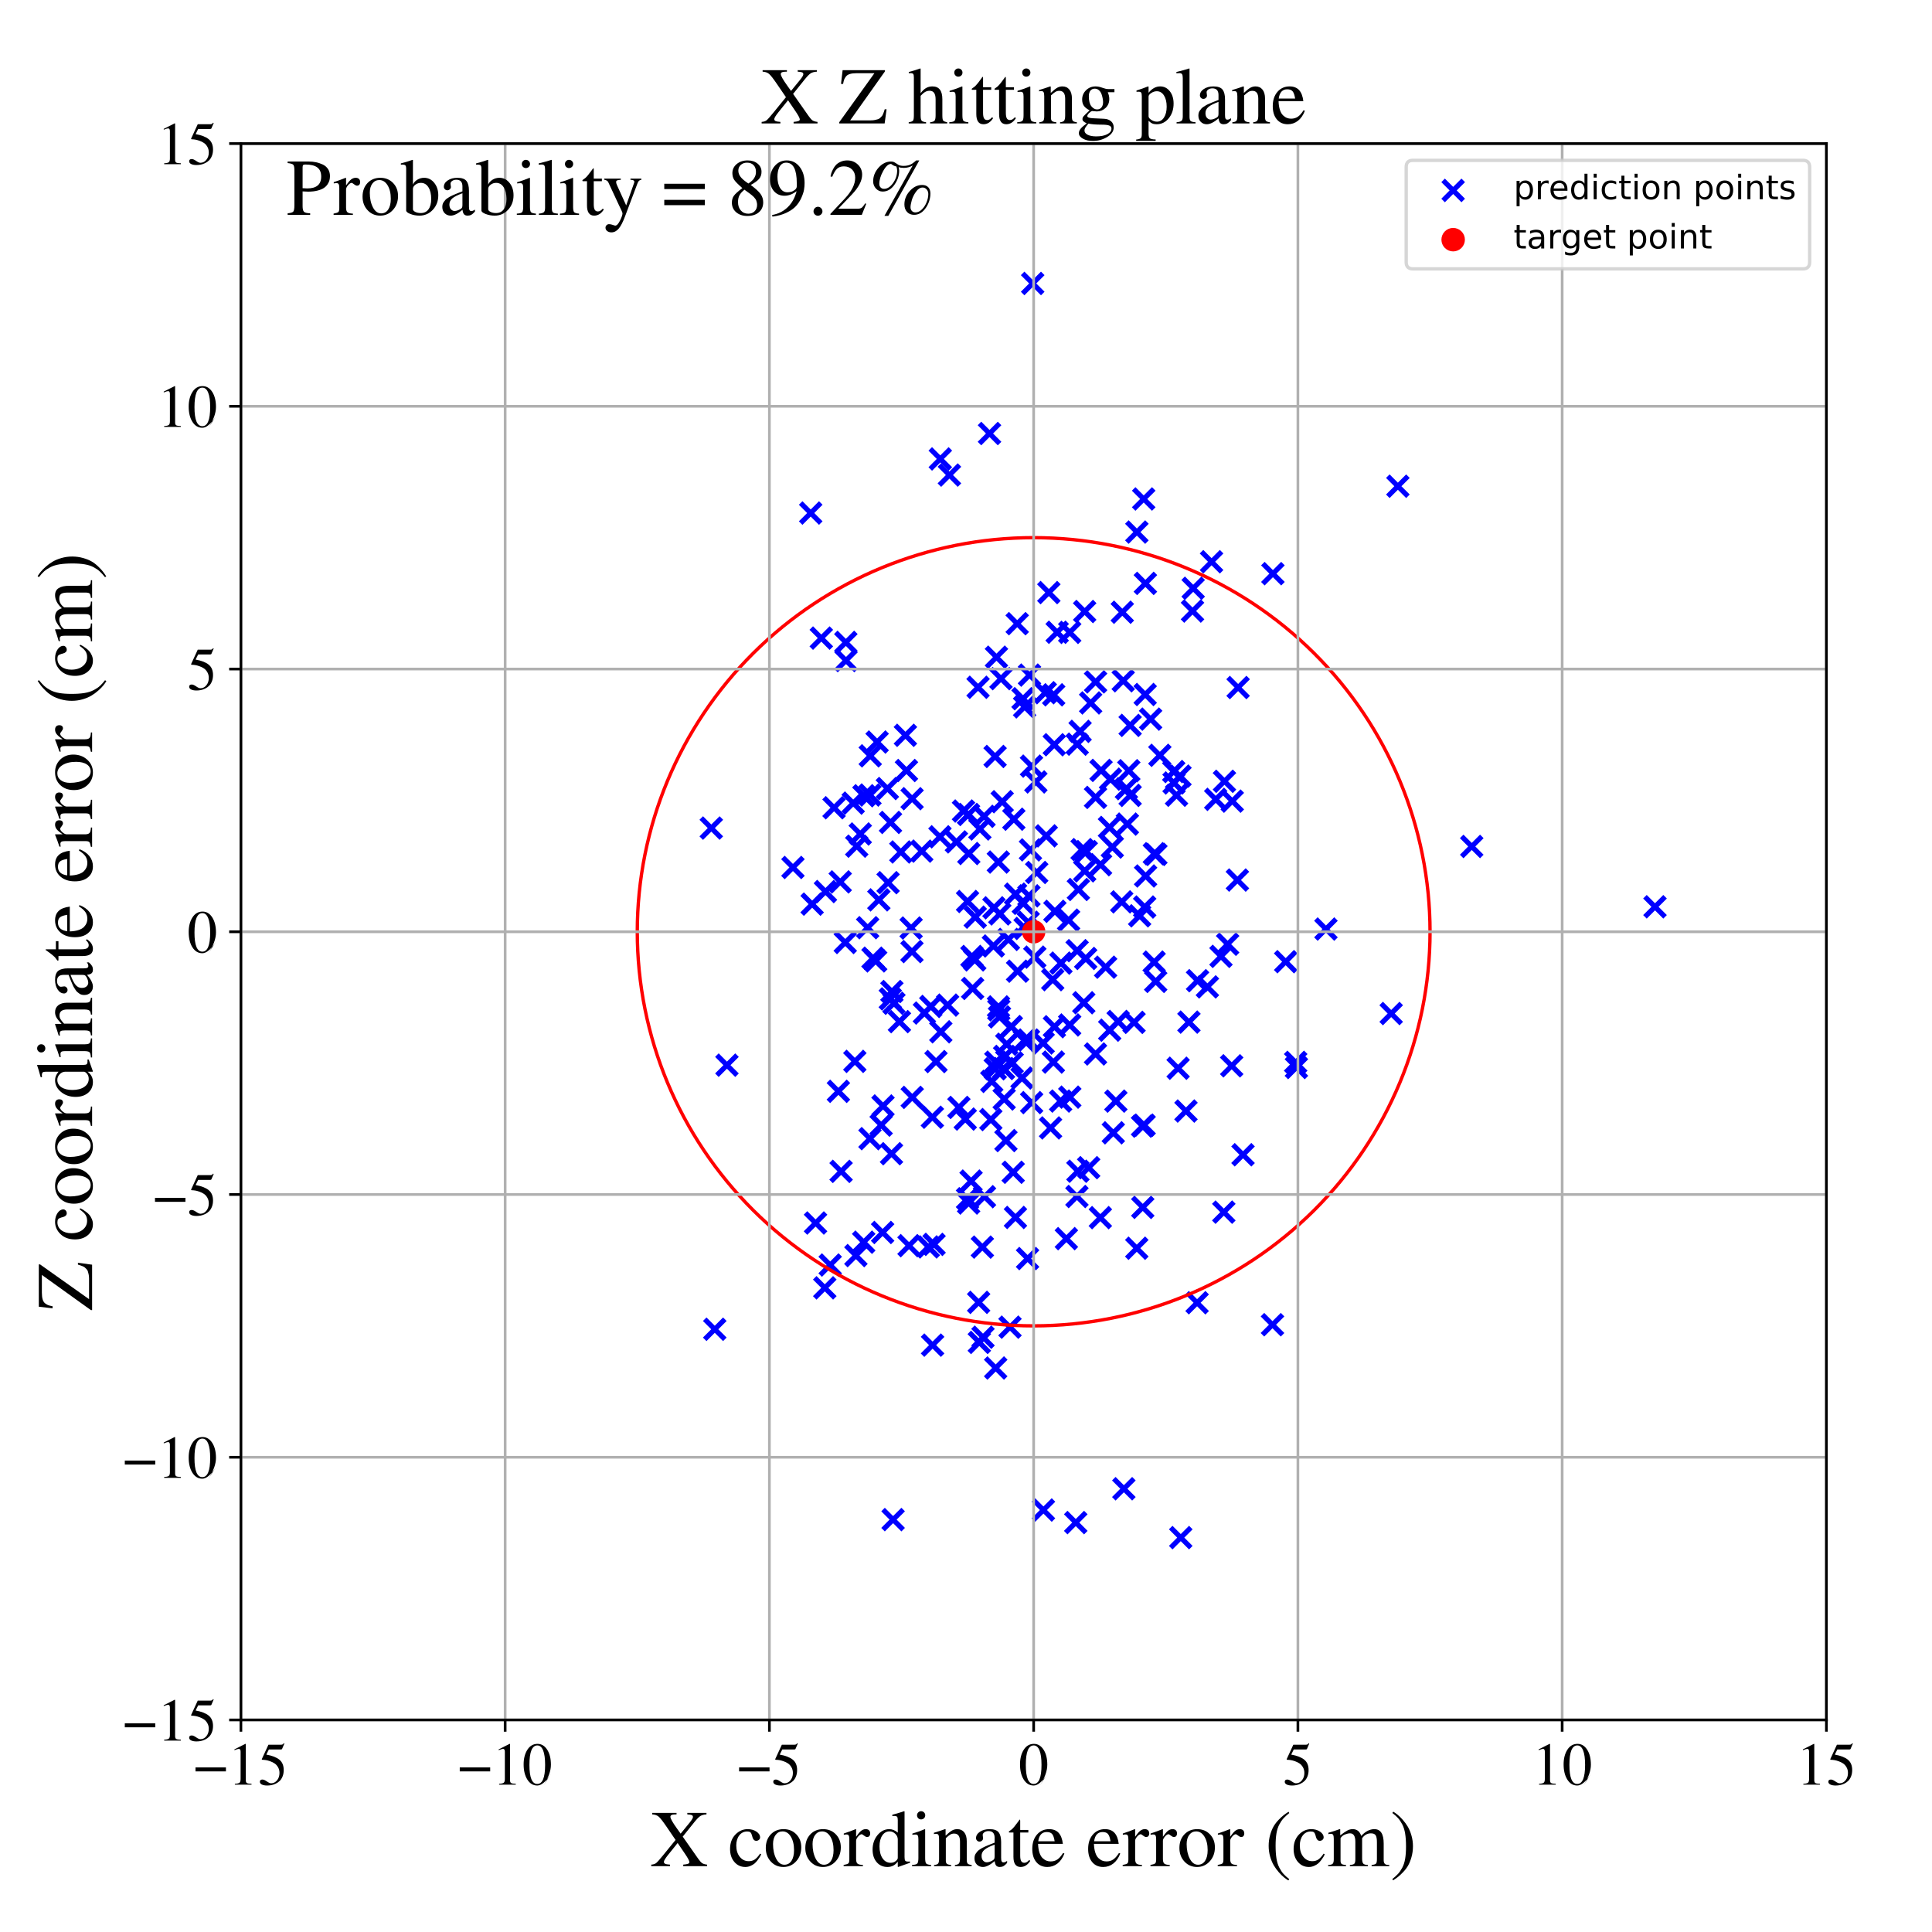 <?xml version="1.0" encoding="utf-8" standalone="no"?>
<!DOCTYPE svg PUBLIC "-//W3C//DTD SVG 1.1//EN"
  "http://www.w3.org/Graphics/SVG/1.1/DTD/svg11.dtd">
<!-- Created with matplotlib (https://matplotlib.org/) -->
<svg height="576pt" version="1.1" viewBox="0 0 576 576" width="576pt" xmlns="http://www.w3.org/2000/svg" xmlns:xlink="http://www.w3.org/1999/xlink">
 <defs>
  <style type="text/css">
*{stroke-linecap:butt;stroke-linejoin:round;}
  </style>
 </defs>
 <g id="figure_1">
  <g id="patch_1">
   <path d="M 0 576 
L 576 576 
L 576 0 
L 0 0 
z
" style="fill:#ffffff;"/>
  </g>
  <g id="axes_1">
   <g id="patch_2">
    <path d="M 71.822 512.784 
L 544.52 512.784 
L 544.52 42.802 
L 71.822 42.802 
z
" style="fill:#ffffff;"/>
   </g>
   <g id="PathCollection_1">
    <defs>
     <path d="M -3 3 
L 3 -3 
M -3 -3 
L 3 3 
" id="m28cce2e222" style="stroke:#0000ff;stroke-width:1.5;"/>
    </defs>
    <g clip-path="url(#pb87c996cec)">
     <use style="fill:#0000ff;stroke:#0000ff;stroke-width:1.5;" x="323.851" xlink:href="#m28cce2e222" y="253.891"/>
     <use style="fill:#0000ff;stroke:#0000ff;stroke-width:1.5;" x="306.356" xlink:href="#m28cce2e222" y="375.222"/>
     <use style="fill:#0000ff;stroke:#0000ff;stroke-width:1.5;" x="302.262" xlink:href="#m28cce2e222" y="244.237"/>
     <use style="fill:#0000ff;stroke:#0000ff;stroke-width:1.5;" x="295.402" xlink:href="#m28cce2e222" y="333.787"/>
     <use style="fill:#0000ff;stroke:#0000ff;stroke-width:1.5;" x="271.015" xlink:href="#m28cce2e222" y="371.38"/>
     <use style="fill:#0000ff;stroke:#0000ff;stroke-width:1.5;" x="325.165" xlink:href="#m28cce2e222" y="209.568"/>
     <use style="fill:#0000ff;stroke:#0000ff;stroke-width:1.5;" x="293.068" xlink:href="#m28cce2e222" y="398.664"/>
     <use style="fill:#0000ff;stroke:#0000ff;stroke-width:1.5;" x="343.046" xlink:href="#m28cce2e222" y="214.397"/>
     <use style="fill:#0000ff;stroke:#0000ff;stroke-width:1.5;" x="252.004" xlink:href="#m28cce2e222" y="280.994"/>
     <use style="fill:#0000ff;stroke:#0000ff;stroke-width:1.5;" x="314.316" xlink:href="#m28cce2e222" y="222.034"/>
     <use style="fill:#0000ff;stroke:#0000ff;stroke-width:1.5;" x="291.596" xlink:href="#m28cce2e222" y="204.906"/>
     <use style="fill:#0000ff;stroke:#0000ff;stroke-width:1.5;" x="339.768" xlink:href="#m28cce2e222" y="273.033"/>
     <use style="fill:#0000ff;stroke:#0000ff;stroke-width:1.5;" x="334.428" xlink:href="#m28cce2e222" y="268.879"/>
     <use style="fill:#0000ff;stroke:#0000ff;stroke-width:1.5;" x="297.774" xlink:href="#m28cce2e222" y="301.079"/>
     <use style="fill:#0000ff;stroke:#0000ff;stroke-width:1.5;" x="308.517" xlink:href="#m28cce2e222" y="285.351"/>
     <use style="fill:#0000ff;stroke:#0000ff;stroke-width:1.5;" x="271.643" xlink:href="#m28cce2e222" y="276.676"/>
     <use style="fill:#0000ff;stroke:#0000ff;stroke-width:1.5;" x="318.587" xlink:href="#m28cce2e222" y="274.32"/>
     <use style="fill:#0000ff;stroke:#0000ff;stroke-width:1.5;" x="295.011" xlink:href="#m28cce2e222" y="129.245"/>
     <use style="fill:#0000ff;stroke:#0000ff;stroke-width:1.5;" x="330.847" xlink:href="#m28cce2e222" y="307.133"/>
     <use style="fill:#0000ff;stroke:#0000ff;stroke-width:1.5;" x="349.937" xlink:href="#m28cce2e222" y="230.024"/>
     <use style="fill:#0000ff;stroke:#0000ff;stroke-width:1.5;" x="361.211" xlink:href="#m28cce2e222" y="167.476"/>
     <use style="fill:#0000ff;stroke:#0000ff;stroke-width:1.5;" x="318.909" xlink:href="#m28cce2e222" y="305.583"/>
     <use style="fill:#0000ff;stroke:#0000ff;stroke-width:1.5;" x="297.989" xlink:href="#m28cce2e222" y="303.174"/>
     <use style="fill:#0000ff;stroke:#0000ff;stroke-width:1.5;" x="314.498" xlink:href="#m28cce2e222" y="271.699"/>
     <use style="fill:#0000ff;stroke:#0000ff;stroke-width:1.5;" x="263.259" xlink:href="#m28cce2e222" y="329.731"/>
     <use style="fill:#0000ff;stroke:#0000ff;stroke-width:1.5;" x="301.522" xlink:href="#m28cce2e222" y="306.054"/>
     <use style="fill:#0000ff;stroke:#0000ff;stroke-width:1.5;" x="302.072" xlink:href="#m28cce2e222" y="349.5"/>
     <use style="fill:#0000ff;stroke:#0000ff;stroke-width:1.5;" x="212.064" xlink:href="#m28cce2e222" y="246.878"/>
     <use style="fill:#0000ff;stroke:#0000ff;stroke-width:1.5;" x="311.64" xlink:href="#m28cce2e222" y="206.525"/>
     <use style="fill:#0000ff;stroke:#0000ff;stroke-width:1.5;" x="383.313" xlink:href="#m28cce2e222" y="286.715"/>
     <use style="fill:#0000ff;stroke:#0000ff;stroke-width:1.5;" x="341.546" xlink:href="#m28cce2e222" y="261.162"/>
     <use style="fill:#0000ff;stroke:#0000ff;stroke-width:1.5;" x="291.975" xlink:href="#m28cce2e222" y="400.223"/>
     <use style="fill:#0000ff;stroke:#0000ff;stroke-width:1.5;" x="279.054" xlink:href="#m28cce2e222" y="316.495"/>
     <use style="fill:#0000ff;stroke:#0000ff;stroke-width:1.5;" x="268.154" xlink:href="#m28cce2e222" y="304.587"/>
     <use style="fill:#0000ff;stroke:#0000ff;stroke-width:1.5;" x="357.035" xlink:href="#m28cce2e222" y="292.376"/>
     <use style="fill:#0000ff;stroke:#0000ff;stroke-width:1.5;" x="292.139" xlink:href="#m28cce2e222" y="247.156"/>
     <use style="fill:#0000ff;stroke:#0000ff;stroke-width:1.5;" x="338.944" xlink:href="#m28cce2e222" y="158.628"/>
     <use style="fill:#0000ff;stroke:#0000ff;stroke-width:1.5;" x="297.686" xlink:href="#m28cce2e222" y="300.187"/>
     <use style="fill:#0000ff;stroke:#0000ff;stroke-width:1.5;" x="364.863" xlink:href="#m28cce2e222" y="361.385"/>
     <use style="fill:#0000ff;stroke:#0000ff;stroke-width:1.5;" x="336.114" xlink:href="#m28cce2e222" y="245.69"/>
     <use style="fill:#0000ff;stroke:#0000ff;stroke-width:1.5;" x="249.958" xlink:href="#m28cce2e222" y="325.363"/>
     <use style="fill:#0000ff;stroke:#0000ff;stroke-width:1.5;" x="304.094" xlink:href="#m28cce2e222" y="-1"/>
     <use style="fill:#0000ff;stroke:#0000ff;stroke-width:1.5;" x="304.939" xlink:href="#m28cce2e222" y="-1"/>
     <use style="fill:#0000ff;stroke:#0000ff;stroke-width:1.5;" x="265.434" xlink:href="#m28cce2e222" y="297.811"/>
     <use style="fill:#0000ff;stroke:#0000ff;stroke-width:1.5;" x="351.239" xlink:href="#m28cce2e222" y="318.481"/>
     <use style="fill:#0000ff;stroke:#0000ff;stroke-width:1.5;" x="266.522" xlink:href="#m28cce2e222" y="299.113"/>
     <use style="fill:#0000ff;stroke:#0000ff;stroke-width:1.5;" x="293.513" xlink:href="#m28cce2e222" y="356.78"/>
     <use style="fill:#0000ff;stroke:#0000ff;stroke-width:1.5;" x="258.683" xlink:href="#m28cce2e222" y="276.585"/>
     <use style="fill:#0000ff;stroke:#0000ff;stroke-width:1.5;" x="259.455" xlink:href="#m28cce2e222" y="225.34"/>
     <use style="fill:#0000ff;stroke:#0000ff;stroke-width:1.5;" x="300.155" xlink:href="#m28cce2e222" y="311.325"/>
     <use style="fill:#0000ff;stroke:#0000ff;stroke-width:1.5;" x="259.372" xlink:href="#m28cce2e222" y="339.475"/>
     <use style="fill:#0000ff;stroke:#0000ff;stroke-width:1.5;" x="261.08" xlink:href="#m28cce2e222" y="286.481"/>
     <use style="fill:#0000ff;stroke:#0000ff;stroke-width:1.5;" x="255.176" xlink:href="#m28cce2e222" y="374.333"/>
     <use style="fill:#0000ff;stroke:#0000ff;stroke-width:1.5;" x="265.788" xlink:href="#m28cce2e222" y="343.959"/>
     <use style="fill:#0000ff;stroke:#0000ff;stroke-width:1.5;" x="320.722" xlink:href="#m28cce2e222" y="453.936"/>
     <use style="fill:#0000ff;stroke:#0000ff;stroke-width:1.5;" x="354.464" xlink:href="#m28cce2e222" y="304.727"/>
     <use style="fill:#0000ff;stroke:#0000ff;stroke-width:1.5;" x="305.611" xlink:href="#m28cce2e222" y="276.803"/>
     <use style="fill:#0000ff;stroke:#0000ff;stroke-width:1.5;" x="277.973" xlink:href="#m28cce2e222" y="333.089"/>
     <use style="fill:#0000ff;stroke:#0000ff;stroke-width:1.5;" x="299.906" xlink:href="#m28cce2e222" y="340.045"/>
     <use style="fill:#0000ff;stroke:#0000ff;stroke-width:1.5;" x="323.38" xlink:href="#m28cce2e222" y="182.314"/>
     <use style="fill:#0000ff;stroke:#0000ff;stroke-width:1.5;" x="345.795" xlink:href="#m28cce2e222" y="225.19"/>
     <use style="fill:#0000ff;stroke:#0000ff;stroke-width:1.5;" x="341.423" xlink:href="#m28cce2e222" y="207.057"/>
     <use style="fill:#0000ff;stroke:#0000ff;stroke-width:1.5;" x="314.053" xlink:href="#m28cce2e222" y="316.645"/>
     <use style="fill:#0000ff;stroke:#0000ff;stroke-width:1.5;" x="269.938" xlink:href="#m28cce2e222" y="219.223"/>
     <use style="fill:#0000ff;stroke:#0000ff;stroke-width:1.5;" x="326.622" xlink:href="#m28cce2e222" y="237.738"/>
     <use style="fill:#0000ff;stroke:#0000ff;stroke-width:1.5;" x="341.275" xlink:href="#m28cce2e222" y="270.416"/>
     <use style="fill:#0000ff;stroke:#0000ff;stroke-width:1.5;" x="365.057" xlink:href="#m28cce2e222" y="232.936"/>
     <use style="fill:#0000ff;stroke:#0000ff;stroke-width:1.5;" x="278.481" xlink:href="#m28cce2e222" y="370.992"/>
     <use style="fill:#0000ff;stroke:#0000ff;stroke-width:1.5;" x="216.73" xlink:href="#m28cce2e222" y="317.567"/>
     <use style="fill:#0000ff;stroke:#0000ff;stroke-width:1.5;" x="298.797" xlink:href="#m28cce2e222" y="239.018"/>
     <use style="fill:#0000ff;stroke:#0000ff;stroke-width:1.5;" x="289.973" xlink:href="#m28cce2e222" y="294.693"/>
     <use style="fill:#0000ff;stroke:#0000ff;stroke-width:1.5;" x="271.887" xlink:href="#m28cce2e222" y="283.702"/>
     <use style="fill:#0000ff;stroke:#0000ff;stroke-width:1.5;" x="321.507" xlink:href="#m28cce2e222" y="265.186"/>
     <use style="fill:#0000ff;stroke:#0000ff;stroke-width:1.5;" x="356.9" xlink:href="#m28cce2e222" y="388.394"/>
     <use style="fill:#0000ff;stroke:#0000ff;stroke-width:1.5;" x="386.289" xlink:href="#m28cce2e222" y="316.729"/>
     <use style="fill:#0000ff;stroke:#0000ff;stroke-width:1.5;" x="355.734" xlink:href="#m28cce2e222" y="175.391"/>
     <use style="fill:#0000ff;stroke:#0000ff;stroke-width:1.5;" x="334.595" xlink:href="#m28cce2e222" y="182.53"/>
     <use style="fill:#0000ff;stroke:#0000ff;stroke-width:1.5;" x="246.099" xlink:href="#m28cce2e222" y="265.806"/>
     <use style="fill:#0000ff;stroke:#0000ff;stroke-width:1.5;" x="282.522" xlink:href="#m28cce2e222" y="299.658"/>
     <use style="fill:#0000ff;stroke:#0000ff;stroke-width:1.5;" x="341.481" xlink:href="#m28cce2e222" y="173.928"/>
     <use style="fill:#0000ff;stroke:#0000ff;stroke-width:1.5;" x="290.754" xlink:href="#m28cce2e222" y="273.435"/>
     <use style="fill:#0000ff;stroke:#0000ff;stroke-width:1.5;" x="288.838" xlink:href="#m28cce2e222" y="254.467"/>
     <use style="fill:#0000ff;stroke:#0000ff;stroke-width:1.5;" x="301.117" xlink:href="#m28cce2e222" y="395.674"/>
     <use style="fill:#0000ff;stroke:#0000ff;stroke-width:1.5;" x="340.982" xlink:href="#m28cce2e222" y="148.762"/>
     <use style="fill:#0000ff;stroke:#0000ff;stroke-width:1.5;" x="306.762" xlink:href="#m28cce2e222" y="267.083"/>
     <use style="fill:#0000ff;stroke:#0000ff;stroke-width:1.5;" x="297.081" xlink:href="#m28cce2e222" y="195.934"/>
     <use style="fill:#0000ff;stroke:#0000ff;stroke-width:1.5;" x="302.745" xlink:href="#m28cce2e222" y="362.966"/>
     <use style="fill:#0000ff;stroke:#0000ff;stroke-width:1.5;" x="283.058" xlink:href="#m28cce2e222" y="141.632"/>
     <use style="fill:#0000ff;stroke:#0000ff;stroke-width:1.5;" x="321.362" xlink:href="#m28cce2e222" y="349.18"/>
     <use style="fill:#0000ff;stroke:#0000ff;stroke-width:1.5;" x="301.773" xlink:href="#m28cce2e222" y="316.885"/>
     <use style="fill:#0000ff;stroke:#0000ff;stroke-width:1.5;" x="265.905" xlink:href="#m28cce2e222" y="295.609"/>
     <use style="fill:#0000ff;stroke:#0000ff;stroke-width:1.5;" x="247.515" xlink:href="#m28cce2e222" y="377.15"/>
     <use style="fill:#0000ff;stroke:#0000ff;stroke-width:1.5;" x="296.17" xlink:href="#m28cce2e222" y="282.027"/>
     <use style="fill:#0000ff;stroke:#0000ff;stroke-width:1.5;" x="331.916" xlink:href="#m28cce2e222" y="337.731"/>
     <use style="fill:#0000ff;stroke:#0000ff;stroke-width:1.5;" x="350.77" xlink:href="#m28cce2e222" y="237.089"/>
     <use style="fill:#0000ff;stroke:#0000ff;stroke-width:1.5;" x="278.04" xlink:href="#m28cce2e222" y="401.034"/>
     <use style="fill:#0000ff;stroke:#0000ff;stroke-width:1.5;" x="352.027" xlink:href="#m28cce2e222" y="458.42"/>
     <use style="fill:#0000ff;stroke:#0000ff;stroke-width:1.5;" x="313.216" xlink:href="#m28cce2e222" y="336.276"/>
     <use style="fill:#0000ff;stroke:#0000ff;stroke-width:1.5;" x="305.089" xlink:href="#m28cce2e222" y="269.308"/>
     <use style="fill:#0000ff;stroke:#0000ff;stroke-width:1.5;" x="336.941" xlink:href="#m28cce2e222" y="237.139"/>
     <use style="fill:#0000ff;stroke:#0000ff;stroke-width:1.5;" x="285.14" xlink:href="#m28cce2e222" y="251.002"/>
     <use style="fill:#0000ff;stroke:#0000ff;stroke-width:1.5;" x="296.675" xlink:href="#m28cce2e222" y="225.531"/>
     <use style="fill:#0000ff;stroke:#0000ff;stroke-width:1.5;" x="355.532" xlink:href="#m28cce2e222" y="182.17"/>
     <use style="fill:#0000ff;stroke:#0000ff;stroke-width:1.5;" x="248.663" xlink:href="#m28cce2e222" y="240.823"/>
     <use style="fill:#0000ff;stroke:#0000ff;stroke-width:1.5;" x="299.378" xlink:href="#m28cce2e222" y="327.657"/>
     <use style="fill:#0000ff;stroke:#0000ff;stroke-width:1.5;" x="285.878" xlink:href="#m28cce2e222" y="330.164"/>
     <use style="fill:#0000ff;stroke:#0000ff;stroke-width:1.5;" x="324.574" xlink:href="#m28cce2e222" y="348.124"/>
     <use style="fill:#0000ff;stroke:#0000ff;stroke-width:1.5;" x="288.456" xlink:href="#m28cce2e222" y="357.397"/>
     <use style="fill:#0000ff;stroke:#0000ff;stroke-width:1.5;" x="298.081" xlink:href="#m28cce2e222" y="272.476"/>
     <use style="fill:#0000ff;stroke:#0000ff;stroke-width:1.5;" x="260.267" xlink:href="#m28cce2e222" y="285.668"/>
     <use style="fill:#0000ff;stroke:#0000ff;stroke-width:1.5;" x="280.239" xlink:href="#m28cce2e222" y="249.48"/>
     <use style="fill:#0000ff;stroke:#0000ff;stroke-width:1.5;" x="386.508" xlink:href="#m28cce2e222" y="318.262"/>
     <use style="fill:#0000ff;stroke:#0000ff;stroke-width:1.5;" x="344.089" xlink:href="#m28cce2e222" y="286.835"/>
     <use style="fill:#0000ff;stroke:#0000ff;stroke-width:1.5;" x="304.692" xlink:href="#m28cce2e222" y="321.382"/>
     <use style="fill:#0000ff;stroke:#0000ff;stroke-width:1.5;" x="311.004" xlink:href="#m28cce2e222" y="310.956"/>
     <use style="fill:#0000ff;stroke:#0000ff;stroke-width:1.5;" x="316.211" xlink:href="#m28cce2e222" y="328.267"/>
     <use style="fill:#0000ff;stroke:#0000ff;stroke-width:1.5;" x="308.831" xlink:href="#m28cce2e222" y="233.123"/>
     <use style="fill:#0000ff;stroke:#0000ff;stroke-width:1.5;" x="438.783" xlink:href="#m28cce2e222" y="252.36"/>
     <use style="fill:#0000ff;stroke:#0000ff;stroke-width:1.5;" x="340.623" xlink:href="#m28cce2e222" y="335.75"/>
     <use style="fill:#0000ff;stroke:#0000ff;stroke-width:1.5;" x="297.642" xlink:href="#m28cce2e222" y="257.012"/>
     <use style="fill:#0000ff;stroke:#0000ff;stroke-width:1.5;" x="336.935" xlink:href="#m28cce2e222" y="216.263"/>
     <use style="fill:#0000ff;stroke:#0000ff;stroke-width:1.5;" x="274.811" xlink:href="#m28cce2e222" y="253.749"/>
     <use style="fill:#0000ff;stroke:#0000ff;stroke-width:1.5;" x="353.586" xlink:href="#m28cce2e222" y="331.238"/>
     <use style="fill:#0000ff;stroke:#0000ff;stroke-width:1.5;" x="328.056" xlink:href="#m28cce2e222" y="363.024"/>
     <use style="fill:#0000ff;stroke:#0000ff;stroke-width:1.5;" x="275.601" xlink:href="#m28cce2e222" y="302.027"/>
     <use style="fill:#0000ff;stroke:#0000ff;stroke-width:1.5;" x="254.86" xlink:href="#m28cce2e222" y="316.434"/>
     <use style="fill:#0000ff;stroke:#0000ff;stroke-width:1.5;" x="259.369" xlink:href="#m28cce2e222" y="237.022"/>
     <use style="fill:#0000ff;stroke:#0000ff;stroke-width:1.5;" x="296.329" xlink:href="#m28cce2e222" y="270.65"/>
     <use style="fill:#0000ff;stroke:#0000ff;stroke-width:1.5;" x="244.863" xlink:href="#m28cce2e222" y="190.239"/>
     <use style="fill:#0000ff;stroke:#0000ff;stroke-width:1.5;" x="254.375" xlink:href="#m28cce2e222" y="239.435"/>
     <use style="fill:#0000ff;stroke:#0000ff;stroke-width:1.5;" x="306.928" xlink:href="#m28cce2e222" y="201.271"/>
     <use style="fill:#0000ff;stroke:#0000ff;stroke-width:1.5;" x="262.701" xlink:href="#m28cce2e222" y="335.44"/>
     <use style="fill:#0000ff;stroke:#0000ff;stroke-width:1.5;" x="252.174" xlink:href="#m28cce2e222" y="191.519"/>
     <use style="fill:#0000ff;stroke:#0000ff;stroke-width:1.5;" x="305.476" xlink:href="#m28cce2e222" y="210.747"/>
     <use style="fill:#0000ff;stroke:#0000ff;stroke-width:1.5;" x="241.705" xlink:href="#m28cce2e222" y="152.955"/>
     <use style="fill:#0000ff;stroke:#0000ff;stroke-width:1.5;" x="305.404" xlink:href="#m28cce2e222" y="310.223"/>
     <use style="fill:#0000ff;stroke:#0000ff;stroke-width:1.5;" x="336.537" xlink:href="#m28cce2e222" y="229.778"/>
     <use style="fill:#0000ff;stroke:#0000ff;stroke-width:1.5;" x="314.359" xlink:href="#m28cce2e222" y="306.104"/>
     <use style="fill:#0000ff;stroke:#0000ff;stroke-width:1.5;" x="323.683" xlink:href="#m28cce2e222" y="285.748"/>
     <use style="fill:#0000ff;stroke:#0000ff;stroke-width:1.5;" x="296.852" xlink:href="#m28cce2e222" y="407.85"/>
     <use style="fill:#0000ff;stroke:#0000ff;stroke-width:1.5;" x="328.121" xlink:href="#m28cce2e222" y="257.798"/>
     <use style="fill:#0000ff;stroke:#0000ff;stroke-width:1.5;" x="321.073" xlink:href="#m28cce2e222" y="356.721"/>
     <use style="fill:#0000ff;stroke:#0000ff;stroke-width:1.5;" x="271.973" xlink:href="#m28cce2e222" y="327.171"/>
     <use style="fill:#0000ff;stroke:#0000ff;stroke-width:1.5;" x="330.774" xlink:href="#m28cce2e222" y="246.691"/>
     <use style="fill:#0000ff;stroke:#0000ff;stroke-width:1.5;" x="314.145" xlink:href="#m28cce2e222" y="207.151"/>
     <use style="fill:#0000ff;stroke:#0000ff;stroke-width:1.5;" x="344.616" xlink:href="#m28cce2e222" y="254.734"/>
     <use style="fill:#0000ff;stroke:#0000ff;stroke-width:1.5;" x="379.498" xlink:href="#m28cce2e222" y="171.031"/>
     <use style="fill:#0000ff;stroke:#0000ff;stroke-width:1.5;" x="313.858" xlink:href="#m28cce2e222" y="292.073"/>
     <use style="fill:#0000ff;stroke:#0000ff;stroke-width:1.5;" x="338.102" xlink:href="#m28cce2e222" y="304.804"/>
     <use style="fill:#0000ff;stroke:#0000ff;stroke-width:1.5;" x="368.914" xlink:href="#m28cce2e222" y="262.373"/>
     <use style="fill:#0000ff;stroke:#0000ff;stroke-width:1.5;" x="266.268" xlink:href="#m28cce2e222" y="453.05"/>
     <use style="fill:#0000ff;stroke:#0000ff;stroke-width:1.5;" x="307.528" xlink:href="#m28cce2e222" y="228.412"/>
     <use style="fill:#0000ff;stroke:#0000ff;stroke-width:1.5;" x="340.699" xlink:href="#m28cce2e222" y="359.972"/>
     <use style="fill:#0000ff;stroke:#0000ff;stroke-width:1.5;" x="326.635" xlink:href="#m28cce2e222" y="203.294"/>
     <use style="fill:#0000ff;stroke:#0000ff;stroke-width:1.5;" x="316.306" xlink:href="#m28cce2e222" y="287.135"/>
     <use style="fill:#0000ff;stroke:#0000ff;stroke-width:1.5;" x="256.478" xlink:href="#m28cce2e222" y="248.638"/>
     <use style="fill:#0000ff;stroke:#0000ff;stroke-width:1.5;" x="263.144" xlink:href="#m28cce2e222" y="367.445"/>
     <use style="fill:#0000ff;stroke:#0000ff;stroke-width:1.5;" x="296.721" xlink:href="#m28cce2e222" y="318.647"/>
     <use style="fill:#0000ff;stroke:#0000ff;stroke-width:1.5;" x="341.112" xlink:href="#m28cce2e222" y="335.449"/>
     <use style="fill:#0000ff;stroke:#0000ff;stroke-width:1.5;" x="326.613" xlink:href="#m28cce2e222" y="314.23"/>
     <use style="fill:#0000ff;stroke:#0000ff;stroke-width:1.5;" x="288.757" xlink:href="#m28cce2e222" y="242.828"/>
     <use style="fill:#0000ff;stroke:#0000ff;stroke-width:1.5;" x="257.502" xlink:href="#m28cce2e222" y="370.338"/>
     <use style="fill:#0000ff;stroke:#0000ff;stroke-width:1.5;" x="299.196" xlink:href="#m28cce2e222" y="318.57"/>
     <use style="fill:#0000ff;stroke:#0000ff;stroke-width:1.5;" x="315.185" xlink:href="#m28cce2e222" y="188.501"/>
     <use style="fill:#0000ff;stroke:#0000ff;stroke-width:1.5;" x="293.382" xlink:href="#m28cce2e222" y="243.381"/>
     <use style="fill:#0000ff;stroke:#0000ff;stroke-width:1.5;" x="242.134" xlink:href="#m28cce2e222" y="269.554"/>
     <use style="fill:#0000ff;stroke:#0000ff;stroke-width:1.5;" x="302.774" xlink:href="#m28cce2e222" y="266.574"/>
     <use style="fill:#0000ff;stroke:#0000ff;stroke-width:1.5;" x="416.756" xlink:href="#m28cce2e222" y="144.961"/>
     <use style="fill:#0000ff;stroke:#0000ff;stroke-width:1.5;" x="271.929" xlink:href="#m28cce2e222" y="238.119"/>
     <use style="fill:#0000ff;stroke:#0000ff;stroke-width:1.5;" x="329.628" xlink:href="#m28cce2e222" y="288.353"/>
     <use style="fill:#0000ff;stroke:#0000ff;stroke-width:1.5;" x="289.511" xlink:href="#m28cce2e222" y="352.127"/>
     <use style="fill:#0000ff;stroke:#0000ff;stroke-width:1.5;" x="306.548" xlink:href="#m28cce2e222" y="274.963"/>
     <use style="fill:#0000ff;stroke:#0000ff;stroke-width:1.5;" x="311.087" xlink:href="#m28cce2e222" y="450.194"/>
     <use style="fill:#0000ff;stroke:#0000ff;stroke-width:1.5;" x="309.084" xlink:href="#m28cce2e222" y="260.116"/>
     <use style="fill:#0000ff;stroke:#0000ff;stroke-width:1.5;" x="298.429" xlink:href="#m28cce2e222" y="202.323"/>
     <use style="fill:#0000ff;stroke:#0000ff;stroke-width:1.5;" x="236.404" xlink:href="#m28cce2e222" y="258.627"/>
     <use style="fill:#0000ff;stroke:#0000ff;stroke-width:1.5;" x="331.084" xlink:href="#m28cce2e222" y="232.293"/>
     <use style="fill:#0000ff;stroke:#0000ff;stroke-width:1.5;" x="322.605" xlink:href="#m28cce2e222" y="253.3"/>
     <use style="fill:#0000ff;stroke:#0000ff;stroke-width:1.5;" x="321.137" xlink:href="#m28cce2e222" y="283.43"/>
     <use style="fill:#0000ff;stroke:#0000ff;stroke-width:1.5;" x="250.763" xlink:href="#m28cce2e222" y="349.228"/>
     <use style="fill:#0000ff;stroke:#0000ff;stroke-width:1.5;" x="306.63" xlink:href="#m28cce2e222" y="310.066"/>
     <use style="fill:#0000ff;stroke:#0000ff;stroke-width:1.5;" x="280.342" xlink:href="#m28cce2e222" y="136.822"/>
     <use style="fill:#0000ff;stroke:#0000ff;stroke-width:1.5;" x="364.02" xlink:href="#m28cce2e222" y="285.128"/>
     <use style="fill:#0000ff;stroke:#0000ff;stroke-width:1.5;" x="255.426" xlink:href="#m28cce2e222" y="252.274"/>
     <use style="fill:#0000ff;stroke:#0000ff;stroke-width:1.5;" x="303.383" xlink:href="#m28cce2e222" y="289.544"/>
     <use style="fill:#0000ff;stroke:#0000ff;stroke-width:1.5;" x="299.521" xlink:href="#m28cce2e222" y="314.954"/>
     <use style="fill:#0000ff;stroke:#0000ff;stroke-width:1.5;" x="367.382" xlink:href="#m28cce2e222" y="238.849"/>
     <use style="fill:#0000ff;stroke:#0000ff;stroke-width:1.5;" x="335.825" xlink:href="#m28cce2e222" y="235.126"/>
     <use style="fill:#0000ff;stroke:#0000ff;stroke-width:1.5;" x="292.877" xlink:href="#m28cce2e222" y="371.81"/>
     <use style="fill:#0000ff;stroke:#0000ff;stroke-width:1.5;" x="395.314" xlink:href="#m28cce2e222" y="276.985"/>
     <use style="fill:#0000ff;stroke:#0000ff;stroke-width:1.5;" x="317.925" xlink:href="#m28cce2e222" y="369.283"/>
     <use style="fill:#0000ff;stroke:#0000ff;stroke-width:1.5;" x="296.9" xlink:href="#m28cce2e222" y="316.678"/>
     <use style="fill:#0000ff;stroke:#0000ff;stroke-width:1.5;" x="338.916" xlink:href="#m28cce2e222" y="372.141"/>
     <use style="fill:#0000ff;stroke:#0000ff;stroke-width:1.5;" x="290.618" xlink:href="#m28cce2e222" y="286.189"/>
     <use style="fill:#0000ff;stroke:#0000ff;stroke-width:1.5;" x="262.019" xlink:href="#m28cce2e222" y="268.281"/>
     <use style="fill:#0000ff;stroke:#0000ff;stroke-width:1.5;" x="307.884" xlink:href="#m28cce2e222" y="84.511"/>
     <use style="fill:#0000ff;stroke:#0000ff;stroke-width:1.5;" x="213.099" xlink:href="#m28cce2e222" y="396.306"/>
     <use style="fill:#0000ff;stroke:#0000ff;stroke-width:1.5;" x="333.363" xlink:href="#m28cce2e222" y="304.534"/>
     <use style="fill:#0000ff;stroke:#0000ff;stroke-width:1.5;" x="370.593" xlink:href="#m28cce2e222" y="344.275"/>
     <use style="fill:#0000ff;stroke:#0000ff;stroke-width:1.5;" x="295.685" xlink:href="#m28cce2e222" y="322.404"/>
     <use style="fill:#0000ff;stroke:#0000ff;stroke-width:1.5;" x="350.025" xlink:href="#m28cce2e222" y="233.432"/>
     <use style="fill:#0000ff;stroke:#0000ff;stroke-width:1.5;" x="311.922" xlink:href="#m28cce2e222" y="249.199"/>
     <use style="fill:#0000ff;stroke:#0000ff;stroke-width:1.5;" x="300.645" xlink:href="#m28cce2e222" y="280.078"/>
     <use style="fill:#0000ff;stroke:#0000ff;stroke-width:1.5;" x="332.68" xlink:href="#m28cce2e222" y="328.283"/>
     <use style="fill:#0000ff;stroke:#0000ff;stroke-width:1.5;" x="493.417" xlink:href="#m28cce2e222" y="270.349"/>
     <use style="fill:#0000ff;stroke:#0000ff;stroke-width:1.5;" x="270.249" xlink:href="#m28cce2e222" y="229.715"/>
     <use style="fill:#0000ff;stroke:#0000ff;stroke-width:1.5;" x="323.118" xlink:href="#m28cce2e222" y="298.954"/>
     <use style="fill:#0000ff;stroke:#0000ff;stroke-width:1.5;" x="277.5" xlink:href="#m28cce2e222" y="300.059"/>
     <use style="fill:#0000ff;stroke:#0000ff;stroke-width:1.5;" x="362.448" xlink:href="#m28cce2e222" y="238.314"/>
     <use style="fill:#0000ff;stroke:#0000ff;stroke-width:1.5;" x="307.572" xlink:href="#m28cce2e222" y="328.727"/>
     <use style="fill:#0000ff;stroke:#0000ff;stroke-width:1.5;" x="318.925" xlink:href="#m28cce2e222" y="188.538"/>
     <use style="fill:#0000ff;stroke:#0000ff;stroke-width:1.5;" x="280.493" xlink:href="#m28cce2e222" y="307.617"/>
     <use style="fill:#0000ff;stroke:#0000ff;stroke-width:1.5;" x="252.226" xlink:href="#m28cce2e222" y="196.93"/>
     <use style="fill:#0000ff;stroke:#0000ff;stroke-width:1.5;" x="323.393" xlink:href="#m28cce2e222" y="259.634"/>
     <use style="fill:#0000ff;stroke:#0000ff;stroke-width:1.5;" x="288.782" xlink:href="#m28cce2e222" y="358.668"/>
     <use style="fill:#0000ff;stroke:#0000ff;stroke-width:1.5;" x="328.269" xlink:href="#m28cce2e222" y="229.688"/>
     <use style="fill:#0000ff;stroke:#0000ff;stroke-width:1.5;" x="344.556" xlink:href="#m28cce2e222" y="292.591"/>
     <use style="fill:#0000ff;stroke:#0000ff;stroke-width:1.5;" x="257.561" xlink:href="#m28cce2e222" y="237.241"/>
     <use style="fill:#0000ff;stroke:#0000ff;stroke-width:1.5;" x="264.773" xlink:href="#m28cce2e222" y="263.157"/>
     <use style="fill:#0000ff;stroke:#0000ff;stroke-width:1.5;" x="331.624" xlink:href="#m28cce2e222" y="252.548"/>
     <use style="fill:#0000ff;stroke:#0000ff;stroke-width:1.5;" x="287.778" xlink:href="#m28cce2e222" y="333.636"/>
     <use style="fill:#0000ff;stroke:#0000ff;stroke-width:1.5;" x="366.001" xlink:href="#m28cce2e222" y="281.513"/>
     <use style="fill:#0000ff;stroke:#0000ff;stroke-width:1.5;" x="287.258" xlink:href="#m28cce2e222" y="241.794"/>
     <use style="fill:#0000ff;stroke:#0000ff;stroke-width:1.5;" x="367.212" xlink:href="#m28cce2e222" y="317.758"/>
     <use style="fill:#0000ff;stroke:#0000ff;stroke-width:1.5;" x="322.018" xlink:href="#m28cce2e222" y="218.043"/>
     <use style="fill:#0000ff;stroke:#0000ff;stroke-width:1.5;" x="307.216" xlink:href="#m28cce2e222" y="253.383"/>
     <use style="fill:#0000ff;stroke:#0000ff;stroke-width:1.5;" x="351.8" xlink:href="#m28cce2e222" y="231.379"/>
     <use style="fill:#0000ff;stroke:#0000ff;stroke-width:1.5;" x="291.772" xlink:href="#m28cce2e222" y="388.28"/>
     <use style="fill:#0000ff;stroke:#0000ff;stroke-width:1.5;" x="334.873" xlink:href="#m28cce2e222" y="202.959"/>
     <use style="fill:#0000ff;stroke:#0000ff;stroke-width:1.5;" x="318.943" xlink:href="#m28cce2e222" y="327.096"/>
     <use style="fill:#0000ff;stroke:#0000ff;stroke-width:1.5;" x="303.269" xlink:href="#m28cce2e222" y="185.937"/>
     <use style="fill:#0000ff;stroke:#0000ff;stroke-width:1.5;" x="379.379" xlink:href="#m28cce2e222" y="394.948"/>
     <use style="fill:#0000ff;stroke:#0000ff;stroke-width:1.5;" x="245.901" xlink:href="#m28cce2e222" y="383.953"/>
     <use style="fill:#0000ff;stroke:#0000ff;stroke-width:1.5;" x="369.129" xlink:href="#m28cce2e222" y="204.98"/>
     <use style="fill:#0000ff;stroke:#0000ff;stroke-width:1.5;" x="289.766" xlink:href="#m28cce2e222" y="285.159"/>
     <use style="fill:#0000ff;stroke:#0000ff;stroke-width:1.5;" x="264.56" xlink:href="#m28cce2e222" y="235.092"/>
     <use style="fill:#0000ff;stroke:#0000ff;stroke-width:1.5;" x="243.145" xlink:href="#m28cce2e222" y="364.62"/>
     <use style="fill:#0000ff;stroke:#0000ff;stroke-width:1.5;" x="265.492" xlink:href="#m28cce2e222" y="245.196"/>
     <use style="fill:#0000ff;stroke:#0000ff;stroke-width:1.5;" x="250.499" xlink:href="#m28cce2e222" y="262.925"/>
     <use style="fill:#0000ff;stroke:#0000ff;stroke-width:1.5;" x="276.765" xlink:href="#m28cce2e222" y="371.754"/>
     <use style="fill:#0000ff;stroke:#0000ff;stroke-width:1.5;" x="288.463" xlink:href="#m28cce2e222" y="268.766"/>
     <use style="fill:#0000ff;stroke:#0000ff;stroke-width:1.5;" x="312.699" xlink:href="#m28cce2e222" y="176.668"/>
     <use style="fill:#0000ff;stroke:#0000ff;stroke-width:1.5;" x="359.97" xlink:href="#m28cce2e222" y="294.229"/>
     <use style="fill:#0000ff;stroke:#0000ff;stroke-width:1.5;" x="335.063" xlink:href="#m28cce2e222" y="443.851"/>
     <use style="fill:#0000ff;stroke:#0000ff;stroke-width:1.5;" x="268.575" xlink:href="#m28cce2e222" y="254.004"/>
     <use style="fill:#0000ff;stroke:#0000ff;stroke-width:1.5;" x="321.162" xlink:href="#m28cce2e222" y="221.861"/>
     <use style="fill:#0000ff;stroke:#0000ff;stroke-width:1.5;" x="304.997" xlink:href="#m28cce2e222" y="208.311"/>
     <use style="fill:#0000ff;stroke:#0000ff;stroke-width:1.5;" x="414.767" xlink:href="#m28cce2e222" y="302.172"/>
     <use style="fill:#0000ff;stroke:#0000ff;stroke-width:1.5;" x="344.148" xlink:href="#m28cce2e222" y="254.525"/>
     <use style="fill:#0000ff;stroke:#0000ff;stroke-width:1.5;" x="261.504" xlink:href="#m28cce2e222" y="221.225"/>
    </g>
   </g>
   <g id="PathCollection_2">
    <defs>
     <path d="M 0 3 
C 0.796 3 1.559 2.684 2.121 2.121 
C 2.684 1.559 3 0.796 3 0 
C 3 -0.796 2.684 -1.559 2.121 -2.121 
C 1.559 -2.684 0.796 -3 0 -3 
C -0.796 -3 -1.559 -2.684 -2.121 -2.121 
C -2.684 -1.559 -3 -0.796 -3 0 
C -3 0.796 -2.684 1.559 -2.121 2.121 
C -1.559 2.684 -0.796 3 0 3 
z
" id="m3e248b844b" style="stroke:#ff0000;"/>
    </defs>
    <g clip-path="url(#pb87c996cec)">
     <use style="fill:#ff0000;stroke:#ff0000;" x="308.171" xlink:href="#m3e248b844b" y="277.793"/>
    </g>
   </g>
   <g id="patch_3">
    <path clip-path="url(#pb87c996cec)" d="M 308.171 395.288 
C 339.511 395.288 369.572 382.908 391.733 360.875 
C 413.894 338.841 426.346 308.953 426.346 277.793 
C 426.346 246.633 413.894 216.745 391.733 194.711 
C 369.572 172.677 339.511 160.297 308.171 160.297 
C 276.831 160.297 246.77 172.677 224.609 194.711 
C 202.448 216.745 189.997 246.633 189.997 277.793 
C 189.997 308.953 202.448 338.841 224.609 360.875 
C 246.77 382.908 276.831 395.288 308.171 395.288 
z
" style="fill:none;stroke:#ff0000;stroke-linejoin:miter;"/>
   </g>
   <g id="matplotlib.axis_1">
    <g id="xtick_1">
     <g id="line2d_1">
      <path clip-path="url(#pb87c996cec)" d="M 71.822 512.784 
L 71.822 42.802 
" style="fill:none;stroke:#b0b0b0;stroke-linecap:square;stroke-width:0.8;"/>
     </g>
     <g id="line2d_2">
      <defs>
       <path d="M 0 0 
L 0 3.5 
" id="m678ae90f61" style="stroke:#000000;stroke-width:0.8;"/>
      </defs>
      <g>
       <use style="stroke:#000000;stroke-width:0.8;" x="71.822" xlink:href="#m678ae90f61" y="512.784"/>
      </g>
     </g>
     <g id="text_1">
      <!-- −15 -->
      <defs>
       <path d="M 3 22 
L 3 28.594 
L 53.406 28.594 
L 53.406 22 
z
" id="FreeSerif-8722"/>
       <path d="M 18.297 59.297 
Q 16.5 59.297 11.094 57.094 
L 11.094 58.5 
L 29.094 67.594 
L 29.906 67.406 
L 29.906 7.406 
Q 29.906 3.797 31.703 2.688 
Q 33.5 1.594 39.406 1.5 
L 39.406 0 
L 11.797 0 
L 11.797 1.5 
Q 17.406 1.703 19.344 3.141 
Q 21.297 4.594 21.297 9.297 
L 21.297 54.594 
Q 21.297 59.297 18.297 59.297 
z
" id="FreeSerif-49"/>
       <path d="M 35.703 19.406 
Q 35.703 24.703 33.344 28.797 
Q 31 32.906 27.641 35.156 
Q 24.297 37.406 20.141 38.844 
Q 16 40.297 12.953 40.75 
Q 9.906 41.203 7.594 41.203 
Q 6.406 41.203 6.406 42 
Q 6.406 42.297 6.5 42.5 
L 17.406 66.203 
L 38.297 66.203 
Q 39.906 66.203 40.844 66.703 
Q 41.797 67.203 42.906 68.797 
L 43.797 68.094 
L 40 59.203 
Q 39.594 58.297 37.703 58.297 
L 18.094 58.297 
L 13.906 49.797 
Q 28.5 47.203 35.594 41.344 
Q 42.703 35.5 42.703 24.203 
Q 42.703 18.297 40.844 13.688 
Q 39 9.094 36.141 6.297 
Q 33.297 3.5 29.547 1.703 
Q 25.797 -0.094 22.344 -0.75 
Q 18.906 -1.406 15.406 -1.406 
Q 9.797 -1.406 6.5 0.25 
Q 3.203 1.906 3.203 4.797 
Q 3.203 8.5 7.5 8.5 
Q 10.297 8.5 14.75 5.391 
Q 19.203 2.297 21.797 2.297 
Q 27.703 2.297 31.703 7.25 
Q 35.703 12.203 35.703 19.406 
z
" id="FreeSerif-53"/>
      </defs>
      <g transform="translate(57.746 532.077)scale(0.18 -0.18)">
       <use xlink:href="#FreeSerif-8722"/>
       <use x="56.4" xlink:href="#FreeSerif-49"/>
       <use x="106.4" xlink:href="#FreeSerif-53"/>
      </g>
     </g>
    </g>
    <g id="xtick_2">
     <g id="line2d_3">
      <path clip-path="url(#pb87c996cec)" d="M 150.605 512.784 
L 150.605 42.802 
" style="fill:none;stroke:#b0b0b0;stroke-linecap:square;stroke-width:0.8;"/>
     </g>
     <g id="line2d_4">
      <g>
       <use style="stroke:#000000;stroke-width:0.8;" x="150.605" xlink:href="#m678ae90f61" y="512.784"/>
      </g>
     </g>
     <g id="text_2">
      <!-- −10 -->
      <defs>
       <path d="M 47.594 17.797 
Q 35.203 -1.406 25 -1.406 
Q 14.797 -1.406 8.594 8.391 
Q 2.406 18.203 2.406 33.594 
Q 2.406 48.094 8.594 57.844 
Q 14.797 67.594 25.406 67.594 
Q 35.203 67.594 41.391 58 
Q 47.594 48.406 47.594 33 
Q 47.594 17.797 35.203 -1.406 
z
M 25.094 65 
Q 12 65 12 32.703 
Q 12 1.203 25 1.203 
Q 38 1.203 38 32.797 
Q 38 48.5 34.703 56.75 
Q 31.406 65 25.094 65 
z
" id="FreeSerif-48"/>
      </defs>
      <g transform="translate(136.529 532.077)scale(0.18 -0.18)">
       <use xlink:href="#FreeSerif-8722"/>
       <use x="56.4" xlink:href="#FreeSerif-49"/>
       <use x="106.4" xlink:href="#FreeSerif-48"/>
      </g>
     </g>
    </g>
    <g id="xtick_3">
     <g id="line2d_5">
      <path clip-path="url(#pb87c996cec)" d="M 229.388 512.784 
L 229.388 42.802 
" style="fill:none;stroke:#b0b0b0;stroke-linecap:square;stroke-width:0.8;"/>
     </g>
     <g id="line2d_6">
      <g>
       <use style="stroke:#000000;stroke-width:0.8;" x="229.388" xlink:href="#m678ae90f61" y="512.784"/>
      </g>
     </g>
     <g id="text_3">
      <!-- −5 -->
      <g transform="translate(219.812 532.077)scale(0.18 -0.18)">
       <use xlink:href="#FreeSerif-8722"/>
       <use x="56.4" xlink:href="#FreeSerif-53"/>
      </g>
     </g>
    </g>
    <g id="xtick_4">
     <g id="line2d_7">
      <path clip-path="url(#pb87c996cec)" d="M 308.171 512.784 
L 308.171 42.802 
" style="fill:none;stroke:#b0b0b0;stroke-linecap:square;stroke-width:0.8;"/>
     </g>
     <g id="line2d_8">
      <g>
       <use style="stroke:#000000;stroke-width:0.8;" x="308.171" xlink:href="#m678ae90f61" y="512.784"/>
      </g>
     </g>
     <g id="text_4">
      <!-- 0 -->
      <g transform="translate(303.671 532.077)scale(0.18 -0.18)">
       <use xlink:href="#FreeSerif-48"/>
      </g>
     </g>
    </g>
    <g id="xtick_5">
     <g id="line2d_9">
      <path clip-path="url(#pb87c996cec)" d="M 386.954 512.784 
L 386.954 42.802 
" style="fill:none;stroke:#b0b0b0;stroke-linecap:square;stroke-width:0.8;"/>
     </g>
     <g id="line2d_10">
      <g>
       <use style="stroke:#000000;stroke-width:0.8;" x="386.954" xlink:href="#m678ae90f61" y="512.784"/>
      </g>
     </g>
     <g id="text_5">
      <!-- 5 -->
      <g transform="translate(382.454 532.077)scale(0.18 -0.18)">
       <use xlink:href="#FreeSerif-53"/>
      </g>
     </g>
    </g>
    <g id="xtick_6">
     <g id="line2d_11">
      <path clip-path="url(#pb87c996cec)" d="M 465.737 512.784 
L 465.737 42.802 
" style="fill:none;stroke:#b0b0b0;stroke-linecap:square;stroke-width:0.8;"/>
     </g>
     <g id="line2d_12">
      <g>
       <use style="stroke:#000000;stroke-width:0.8;" x="465.737" xlink:href="#m678ae90f61" y="512.784"/>
      </g>
     </g>
     <g id="text_6">
      <!-- 10 -->
      <g transform="translate(456.737 532.077)scale(0.18 -0.18)">
       <use xlink:href="#FreeSerif-49"/>
       <use x="50" xlink:href="#FreeSerif-48"/>
      </g>
     </g>
    </g>
    <g id="xtick_7">
     <g id="line2d_13">
      <path clip-path="url(#pb87c996cec)" d="M 544.52 512.784 
L 544.52 42.802 
" style="fill:none;stroke:#b0b0b0;stroke-linecap:square;stroke-width:0.8;"/>
     </g>
     <g id="line2d_14">
      <g>
       <use style="stroke:#000000;stroke-width:0.8;" x="544.52" xlink:href="#m678ae90f61" y="512.784"/>
      </g>
     </g>
     <g id="text_7">
      <!-- 15 -->
      <g transform="translate(535.52 532.077)scale(0.18 -0.18)">
       <use xlink:href="#FreeSerif-49"/>
       <use x="50" xlink:href="#FreeSerif-53"/>
      </g>
     </g>
    </g>
    <g id="text_8">
     <!-- X coordinate error (cm) -->
     <defs>
      <path d="M 69.594 66.203 
L 69.594 64.297 
Q 64.703 64 62.047 62.344 
Q 59.406 60.703 54.703 54.906 
L 40.094 36.703 
L 59.297 9.297 
Q 62.297 5 64.297 3.703 
Q 66.297 2.406 70.406 1.906 
L 70.406 0 
L 40.703 0 
L 40.703 1.906 
Q 44.797 2.297 46.594 2.938 
Q 48.406 3.594 48.406 5 
Q 48.406 7.203 43.297 14.797 
L 33.797 28.797 
L 21.906 14 
Q 16.703 7.5 16.703 5.406 
Q 16.703 3.703 18.297 2.953 
Q 19.906 2.203 24.297 1.906 
L 24.297 0 
L 1 0 
L 1 1.906 
Q 4.906 2.203 7 3.797 
Q 9.094 5.406 15.5 13.297 
L 31.203 32.594 
L 20.297 48.594 
Q 13.297 58.906 10.25 61.5 
Q 7.203 64.094 2.203 64.297 
L 2.203 66.203 
L 32.406 66.203 
L 32.406 64.297 
L 29.594 64.203 
Q 24.797 64.094 24.797 61.297 
Q 24.797 58.094 33.297 46.297 
L 37.5 40.406 
L 48.797 54.203 
Q 52.797 59.203 52.797 61.094 
Q 52.797 62.797 51.344 63.438 
Q 49.906 64.094 45.797 64.297 
L 45.797 66.203 
z
" id="FreeSerif-88"/>
      <path id="FreeSerif-32"/>
      <path d="M 2.5 21.297 
Q 2.5 32.406 9.047 39.203 
Q 15.594 46 24.406 46 
Q 30.703 46 35.25 42.953 
Q 39.797 39.906 39.797 35.703 
Q 39.797 34 38.391 32.75 
Q 37 31.5 35 31.5 
Q 31.594 31.5 30.297 36.094 
L 29.703 38.297 
Q 28.906 41.094 27.703 42.094 
Q 26.5 43.094 23.797 43.094 
Q 17.703 43.094 13.953 38.25 
Q 10.203 33.406 10.203 25.703 
Q 10.203 17.094 14.547 11.641 
Q 18.906 6.203 25.703 6.203 
Q 30 6.203 33.094 8.25 
Q 36.203 10.297 39.797 15.594 
L 41.203 14.703 
Q 40.203 12.703 39.453 11.391 
Q 38.703 10.094 36.75 7.5 
Q 34.797 4.906 32.891 3.297 
Q 31 1.703 27.891 0.344 
Q 24.797 -1 21.5 -1 
Q 13.203 -1 7.844 5.25 
Q 2.5 11.5 2.5 21.297 
z
" id="FreeSerif-99"/>
      <path d="M 24.594 46 
Q 34.203 46 40.391 39.594 
Q 46.594 33.203 46.594 23.406 
Q 46.594 13 40.188 6 
Q 33.797 -1 24.391 -1 
Q 15 -1 8.75 5.75 
Q 2.5 12.5 2.5 22.594 
Q 2.5 32.906 8.641 39.453 
Q 14.797 46 24.594 46 
z
M 11.5 27.5 
Q 11.5 16.797 15.391 9.297 
Q 19.297 1.797 25.594 1.797 
Q 31.203 1.797 34.391 6.594 
Q 37.594 11.406 37.594 19.906 
Q 37.594 30.203 33.594 36.703 
Q 29.594 43.203 23.297 43.203 
Q 18 43.203 14.75 38.891 
Q 11.5 34.594 11.5 27.5 
z
" id="FreeSerif-111"/>
      <path d="M 30.094 36.203 
Q 28.594 36.203 26.391 37.953 
Q 24.203 39.703 23.5 39.703 
Q 21.5 39.703 19 36.797 
Q 16.5 33.906 16.5 31.5 
L 16.5 9 
Q 16.5 4.703 18.203 3.203 
Q 19.906 1.703 25 1.5 
L 25 0 
L 1 0 
L 1 1.5 
Q 5.797 2.406 6.938 3.5 
Q 8.094 4.594 8.094 8.406 
L 8.094 33.406 
Q 8.094 36.703 7.344 38.047 
Q 6.594 39.406 4.703 39.406 
Q 3.094 39.406 1.203 39 
L 1.203 40.594 
Q 9.203 43.203 16 46 
L 16.5 45.797 
L 16.5 36.594 
Q 20.203 41.906 22.797 43.953 
Q 25.406 46 28.5 46 
Q 31.094 46 32.547 44.594 
Q 34 43.203 34 40.703 
Q 34 38.594 32.953 37.391 
Q 31.906 36.203 30.094 36.203 
z
" id="FreeSerif-114"/>
      <path d="M 34.203 -1 
L 33.797 -0.703 
L 33.797 5.703 
Q 29 -1 21 -1 
Q 12.703 -1 7.594 4.953 
Q 2.5 10.906 2.5 20.5 
Q 2.5 31.094 8.594 38.547 
Q 14.703 46 23.297 46 
Q 28.703 46 33.797 41.703 
L 33.797 57.297 
Q 33.797 60.406 32.891 61.406 
Q 32 62.406 29.203 62.406 
Q 27.797 62.406 27 62.297 
L 27 63.906 
Q 36.094 66.297 41.703 68.297 
L 42.203 68.094 
L 42.203 11.406 
Q 42.203 7.906 43.047 6.797 
Q 43.906 5.703 46.594 5.703 
Q 47.094 5.703 48.906 5.797 
L 48.906 4.203 
z
M 24.906 4.203 
Q 28.703 4.203 31.25 6.344 
Q 33.797 8.5 33.797 10.203 
L 33.797 33.203 
Q 33.797 37.203 30.688 40.203 
Q 27.594 43.203 23.594 43.203 
Q 17.906 43.203 14.5 38.094 
Q 11.094 33 11.094 24.5 
Q 11.094 15.297 14.891 9.75 
Q 18.703 4.203 24.906 4.203 
z
" id="FreeSerif-100"/>
      <path d="M 6.203 39.297 
Q 4 39.297 2 39 
L 2 40.5 
Q 9 42.5 17.5 46 
L 17.906 45.703 
L 17.906 10.203 
Q 17.906 4.797 19.156 3.344 
Q 20.406 1.906 25.297 1.5 
L 25.297 0 
L 1.594 0 
L 1.594 1.5 
Q 6.797 1.797 8.141 3.297 
Q 9.5 4.797 9.5 10.203 
L 9.5 33.406 
Q 9.5 36.703 8.75 38 
Q 8 39.297 6.203 39.297 
z
M 12.797 68.297 
Q 15 68.297 16.5 66.797 
Q 18 65.297 18 63.203 
Q 18 61 16.5 59.547 
Q 15 58.094 12.797 58.094 
Q 10.703 58.094 9.25 59.594 
Q 7.797 61.094 7.797 63.188 
Q 7.797 65.297 9.297 66.797 
Q 10.797 68.297 12.797 68.297 
z
" id="FreeSerif-105"/>
      <path d="M 1 39.797 
L 1 41.5 
Q 8.406 43.703 14.797 46 
L 15.5 45.797 
L 15.5 37.906 
Q 20.594 42.703 23.547 44.344 
Q 26.5 46 30 46 
Q 35.5 46 38.641 42.047 
Q 41.797 38.094 41.797 31 
L 41.797 8.094 
Q 41.797 4.406 43 3.156 
Q 44.203 1.906 47.906 1.5 
L 47.906 0 
L 27.094 0 
L 27.094 1.5 
Q 30.906 1.797 32.156 3.5 
Q 33.406 5.203 33.406 9.906 
L 33.406 30.797 
Q 33.406 40.5 26.094 40.5 
Q 23.594 40.5 21.5 39.344 
Q 19.406 38.203 15.797 34.797 
L 15.797 6.703 
Q 15.797 4 17.188 2.891 
Q 18.594 1.797 22.406 1.5 
L 22.406 0 
L 1.203 0 
L 1.203 1.5 
Q 5 1.797 6.203 3.25 
Q 7.406 4.703 7.406 9 
L 7.406 33.797 
Q 7.406 37.5 6.594 38.844 
Q 5.797 40.203 3.703 40.203 
Q 1.797 40.203 1 39.797 
z
" id="FreeSerif-110"/>
      <path d="M 2.5 9.703 
Q 2.5 11.5 2.891 13.047 
Q 3.297 14.594 4.297 15.938 
Q 5.297 17.297 6.188 18.391 
Q 7.094 19.5 8.891 20.641 
Q 10.703 21.797 11.891 22.547 
Q 13.094 23.297 15.547 24.344 
Q 18 25.406 19.297 25.953 
Q 20.594 26.5 23.391 27.594 
Q 26.203 28.703 27.5 29.203 
L 27.5 35.297 
Q 27.5 43.594 19.906 43.594 
Q 16.906 43.594 14.797 42.141 
Q 12.703 40.703 12.703 38.703 
Q 12.703 37.906 12.953 36.5 
Q 13.203 35.094 13.203 34.703 
Q 13.203 33 11.844 31.75 
Q 10.5 30.5 8.703 30.5 
Q 7 30.5 5.703 31.797 
Q 4.406 33.094 4.406 34.797 
Q 4.406 39.5 9.25 42.75 
Q 14.094 46 21.203 46 
Q 29.406 46 32.5 42.047 
Q 35.594 38.094 35.594 30 
L 35.594 10.5 
Q 35.594 7.203 36.25 5.953 
Q 36.906 4.703 38.594 4.703 
Q 40.703 4.703 43 6.594 
L 43 4 
Q 40.406 1.094 38.453 0.047 
Q 36.5 -1 34 -1 
Q 30.906 -1 29.453 0.703 
Q 28 2.406 27.594 6.297 
Q 19 -1 13 -1 
Q 8.406 -1 5.453 2 
Q 2.5 5 2.5 9.703 
z
M 27.5 12.297 
L 27.5 26.797 
Q 18.5 23.5 14.891 20.391 
Q 11.297 17.297 11.297 12.906 
Q 11.297 8.797 13.297 6.797 
Q 15.297 4.797 17.594 4.797 
Q 21 4.797 24.906 7.094 
Q 26.5 8 27 9 
Q 27.5 10 27.5 12.297 
z
" id="FreeSerif-97"/>
      <path d="M 25.906 45 
L 25.906 41.797 
L 15.797 41.797 
L 15.797 13.203 
Q 15.797 8.5 17 6.344 
Q 18.203 4.203 21 4.203 
Q 24.094 4.203 27 7.703 
L 28.297 6.594 
Q 23.5 -1 16.297 -1 
Q 7.406 -1 7.406 11.703 
L 7.406 41.797 
L 2.094 41.797 
Q 1.703 42.094 1.703 42.5 
Q 1.703 43 2 43.297 
Q 2.297 43.594 3.141 44.141 
Q 4 44.703 5.203 45.641 
Q 6.406 46.594 8.5 49.094 
Q 10.594 51.594 13.094 55.094 
Q 14.703 57.406 15.094 57.906 
Q 15.797 57.906 15.797 56.594 
L 15.797 45 
z
" id="FreeSerif-116"/>
      <path d="M 9.703 27.703 
Q 9.906 21.406 11.406 16.844 
Q 12.906 12.297 15.297 10.047 
Q 17.703 7.797 20.141 6.844 
Q 22.594 5.906 25.297 5.906 
Q 30.094 5.906 33.641 8.297 
Q 37.203 10.703 40.797 16.406 
L 42.406 15.703 
Q 39.297 7.594 33.797 3.297 
Q 28.297 -1 21.203 -1 
Q 12.594 -1 7.547 5.047 
Q 2.5 11.094 2.5 21.406 
Q 2.5 32.5 8.344 39.25 
Q 14.203 46 23.406 46 
Q 31 46 35.203 41.453 
Q 39.406 36.906 40.5 27.703 
z
M 9.906 30.906 
L 30.297 30.906 
Q 29.297 37.406 27.188 39.906 
Q 25.094 42.406 20.5 42.406 
Q 11.5 42.406 9.906 30.906 
z
" id="FreeSerif-101"/>
      <path d="M 29.203 -17.703 
Q 26.594 -16.094 23.797 -13.844 
Q 21 -11.594 17.453 -7.594 
Q 13.906 -3.594 11.203 0.953 
Q 8.5 5.5 6.641 11.891 
Q 4.797 18.297 4.797 25.203 
Q 4.797 32.406 6.641 38.844 
Q 8.5 45.297 11 49.547 
Q 13.5 53.797 17.344 57.75 
Q 21.203 61.703 23.703 63.594 
Q 26.203 65.5 29.5 67.594 
L 30.406 66 
Q 26 62.406 23.297 59.5 
Q 20.594 56.594 18.094 51.938 
Q 15.594 47.297 14.5 40.844 
Q 13.406 34.406 13.406 25.5 
Q 13.406 16.203 14.5 9.5 
Q 15.594 2.797 18.094 -1.953 
Q 20.594 -6.703 23.297 -9.703 
Q 26 -12.703 30.406 -16.094 
z
" id="FreeSerif-40"/>
      <path d="M 1.297 39.797 
L 1.297 41.5 
Q 8.5 43.5 15.297 46 
L 16 45.797 
L 16 38.297 
Q 22.203 43 25.203 44.5 
Q 28.203 46 31.5 46 
Q 39.406 46 42.094 37.594 
Q 49.906 46 58.406 46 
Q 70 46 70 28.203 
L 70 7.594 
Q 70 2 74.297 1.703 
L 76.906 1.5 
L 76.906 0 
L 55 0 
L 55 1.5 
Q 59.406 2 60.5 3.203 
Q 61.594 4.406 61.594 8.703 
L 61.594 29.797 
Q 61.594 36 60 38.391 
Q 58.406 40.797 54.094 40.797 
Q 47.5 40.797 43.203 34.703 
L 43.203 9.5 
Q 43.203 4.797 44.641 3.188 
Q 46.094 1.594 50.406 1.5 
L 50.406 0 
L 28 0 
L 28 1.5 
Q 32.297 1.797 33.547 3.094 
Q 34.797 4.406 34.797 8.594 
L 34.797 30.297 
Q 34.797 40.797 28.203 40.797 
Q 25.406 40.797 21.953 39.391 
Q 18.5 38 16.406 34.906 
L 16.406 6.703 
Q 16.406 3.797 17.797 2.75 
Q 19.203 1.703 23.203 1.5 
L 23.203 0 
L 1 0 
L 1 1.5 
Q 5.203 1.594 6.594 3 
Q 8 4.406 8 8.5 
L 8 33.797 
Q 8 37.406 7.25 38.797 
Q 6.5 40.203 4.5 40.203 
Q 3 40.203 1.297 39.797 
z
" id="FreeSerif-109"/>
      <path d="M 4.047 67.703 
Q 6.656 66.094 9.453 63.844 
Q 12.25 61.594 15.797 57.594 
Q 19.344 53.594 22.047 49.047 
Q 24.75 44.5 26.594 38.094 
Q 28.453 31.703 28.453 24.797 
Q 28.453 17.594 26.594 11.141 
Q 24.75 4.703 22.25 0.453 
Q 19.75 -3.797 15.891 -7.75 
Q 12.047 -11.703 9.547 -13.594 
Q 7.047 -15.5 3.75 -17.594 
L 2.844 -16 
Q 7.25 -12.406 9.953 -9.5 
Q 12.656 -6.594 15.156 -1.938 
Q 17.656 2.703 18.75 9.141 
Q 19.844 15.594 19.844 24.5 
Q 19.844 33.797 18.75 40.5 
Q 17.656 47.203 15.156 51.953 
Q 12.656 56.703 9.953 59.703 
Q 7.25 62.703 2.844 66.094 
z
" id="FreeSerif-41"/>
     </defs>
     <g transform="translate(193.922 556.375)scale(0.24 -0.24)">
      <use xlink:href="#FreeSerif-88"/>
      <use x="71.4" xlink:href="#FreeSerif-32"/>
      <use x="96.4" xlink:href="#FreeSerif-99"/>
      <use x="140.784" xlink:href="#FreeSerif-111"/>
      <use x="189.884" xlink:href="#FreeSerif-111"/>
      <use x="238.969" xlink:href="#FreeSerif-114"/>
      <use x="273.453" xlink:href="#FreeSerif-100"/>
      <use x="323.353" xlink:href="#FreeSerif-105"/>
      <use x="351.137" xlink:href="#FreeSerif-110"/>
      <use x="400.037" xlink:href="#FreeSerif-97"/>
      <use x="443.522" xlink:href="#FreeSerif-116"/>
      <use x="471.822" xlink:href="#FreeSerif-101"/>
      <use x="516.222" xlink:href="#FreeSerif-32"/>
      <use x="541.222" xlink:href="#FreeSerif-101"/>
      <use x="585.606" xlink:href="#FreeSerif-114"/>
      <use x="620.106" xlink:href="#FreeSerif-114"/>
      <use x="654.59" xlink:href="#FreeSerif-111"/>
      <use x="703.675" xlink:href="#FreeSerif-114"/>
      <use x="738.175" xlink:href="#FreeSerif-32"/>
      <use x="763.175" xlink:href="#FreeSerif-40"/>
      <use x="796.475" xlink:href="#FreeSerif-99"/>
      <use x="840.859" xlink:href="#FreeSerif-109"/>
      <use x="918.759" xlink:href="#FreeSerif-41"/>
     </g>
    </g>
   </g>
   <g id="matplotlib.axis_2">
    <g id="ytick_1">
     <g id="line2d_15">
      <path clip-path="url(#pb87c996cec)" d="M 71.822 512.784 
L 544.52 512.784 
" style="fill:none;stroke:#b0b0b0;stroke-linecap:square;stroke-width:0.8;"/>
     </g>
     <g id="line2d_16">
      <defs>
       <path d="M 0 0 
L -3.5 0 
" id="ma806241951" style="stroke:#000000;stroke-width:0.8;"/>
      </defs>
      <g>
       <use style="stroke:#000000;stroke-width:0.8;" x="71.822" xlink:href="#ma806241951" y="512.784"/>
      </g>
     </g>
     <g id="text_9">
      <!-- −15 -->
      <g transform="translate(36.669 518.931)scale(0.18 -0.18)">
       <use xlink:href="#FreeSerif-8722"/>
       <use x="56.4" xlink:href="#FreeSerif-49"/>
       <use x="106.4" xlink:href="#FreeSerif-53"/>
      </g>
     </g>
    </g>
    <g id="ytick_2">
     <g id="line2d_17">
      <path clip-path="url(#pb87c996cec)" d="M 71.822 434.454 
L 544.52 434.454 
" style="fill:none;stroke:#b0b0b0;stroke-linecap:square;stroke-width:0.8;"/>
     </g>
     <g id="line2d_18">
      <g>
       <use style="stroke:#000000;stroke-width:0.8;" x="71.822" xlink:href="#ma806241951" y="434.454"/>
      </g>
     </g>
     <g id="text_10">
      <!-- −10 -->
      <g transform="translate(36.669 440.6)scale(0.18 -0.18)">
       <use xlink:href="#FreeSerif-8722"/>
       <use x="56.4" xlink:href="#FreeSerif-49"/>
       <use x="106.4" xlink:href="#FreeSerif-48"/>
      </g>
     </g>
    </g>
    <g id="ytick_3">
     <g id="line2d_19">
      <path clip-path="url(#pb87c996cec)" d="M 71.822 356.123 
L 544.52 356.123 
" style="fill:none;stroke:#b0b0b0;stroke-linecap:square;stroke-width:0.8;"/>
     </g>
     <g id="line2d_20">
      <g>
       <use style="stroke:#000000;stroke-width:0.8;" x="71.822" xlink:href="#ma806241951" y="356.123"/>
      </g>
     </g>
     <g id="text_11">
      <!-- −5 -->
      <g transform="translate(45.669 362.27)scale(0.18 -0.18)">
       <use xlink:href="#FreeSerif-8722"/>
       <use x="56.4" xlink:href="#FreeSerif-53"/>
      </g>
     </g>
    </g>
    <g id="ytick_4">
     <g id="line2d_21">
      <path clip-path="url(#pb87c996cec)" d="M 71.822 277.793 
L 544.52 277.793 
" style="fill:none;stroke:#b0b0b0;stroke-linecap:square;stroke-width:0.8;"/>
     </g>
     <g id="line2d_22">
      <g>
       <use style="stroke:#000000;stroke-width:0.8;" x="71.822" xlink:href="#ma806241951" y="277.793"/>
      </g>
     </g>
     <g id="text_12">
      <!-- 0 -->
      <g transform="translate(55.822 283.94)scale(0.18 -0.18)">
       <use xlink:href="#FreeSerif-48"/>
      </g>
     </g>
    </g>
    <g id="ytick_5">
     <g id="line2d_23">
      <path clip-path="url(#pb87c996cec)" d="M 71.822 199.462 
L 544.52 199.462 
" style="fill:none;stroke:#b0b0b0;stroke-linecap:square;stroke-width:0.8;"/>
     </g>
     <g id="line2d_24">
      <g>
       <use style="stroke:#000000;stroke-width:0.8;" x="71.822" xlink:href="#ma806241951" y="199.462"/>
      </g>
     </g>
     <g id="text_13">
      <!-- 5 -->
      <g transform="translate(55.822 205.609)scale(0.18 -0.18)">
       <use xlink:href="#FreeSerif-53"/>
      </g>
     </g>
    </g>
    <g id="ytick_6">
     <g id="line2d_25">
      <path clip-path="url(#pb87c996cec)" d="M 71.822 121.132 
L 544.52 121.132 
" style="fill:none;stroke:#b0b0b0;stroke-linecap:square;stroke-width:0.8;"/>
     </g>
     <g id="line2d_26">
      <g>
       <use style="stroke:#000000;stroke-width:0.8;" x="71.822" xlink:href="#ma806241951" y="121.132"/>
      </g>
     </g>
     <g id="text_14">
      <!-- 10 -->
      <g transform="translate(46.822 127.279)scale(0.18 -0.18)">
       <use xlink:href="#FreeSerif-49"/>
       <use x="50" xlink:href="#FreeSerif-48"/>
      </g>
     </g>
    </g>
    <g id="ytick_7">
     <g id="line2d_27">
      <path clip-path="url(#pb87c996cec)" d="M 71.822 42.802 
L 544.52 42.802 
" style="fill:none;stroke:#b0b0b0;stroke-linecap:square;stroke-width:0.8;"/>
     </g>
     <g id="line2d_28">
      <g>
       <use style="stroke:#000000;stroke-width:0.8;" x="71.822" xlink:href="#ma806241951" y="42.802"/>
      </g>
     </g>
     <g id="text_15">
      <!-- 15 -->
      <g transform="translate(46.822 48.948)scale(0.18 -0.18)">
       <use xlink:href="#FreeSerif-49"/>
       <use x="50" xlink:href="#FreeSerif-53"/>
      </g>
     </g>
    </g>
    <g id="text_16">
     <!-- Z coordinate error (cm) -->
     <defs>
      <path d="M 40.297 3.797 
Q 43.094 3.797 45.391 4.297 
Q 47.703 4.797 49.25 5.297 
Q 50.797 5.797 52.141 7.188 
Q 53.5 8.594 54.141 9.297 
Q 54.797 10 55.594 12.047 
Q 56.406 14.094 56.594 14.688 
Q 56.797 15.297 57.5 17.594 
L 59.797 17.594 
L 57.406 0 
L 1 0 
L 1 1.5 
L 44.703 62.406 
L 22.594 62.406 
Q 17.5 62.406 14.203 61.406 
Q 10.906 60.406 9.25 58.203 
Q 7.594 56 7 54.203 
Q 6.406 52.406 5.797 49.094 
L 3.203 49.094 
L 5.203 66.203 
L 57.797 66.203 
L 57.797 64.703 
L 14.594 3.797 
z
" id="FreeSerif-90"/>
     </defs>
     <g transform="translate(27.46 390.829)rotate(-90)scale(0.24 -0.24)">
      <use xlink:href="#FreeSerif-90"/>
      <use x="61.3" xlink:href="#FreeSerif-32"/>
      <use x="86.3" xlink:href="#FreeSerif-99"/>
      <use x="130.684" xlink:href="#FreeSerif-111"/>
      <use x="179.784" xlink:href="#FreeSerif-111"/>
      <use x="228.869" xlink:href="#FreeSerif-114"/>
      <use x="263.353" xlink:href="#FreeSerif-100"/>
      <use x="313.253" xlink:href="#FreeSerif-105"/>
      <use x="341.037" xlink:href="#FreeSerif-110"/>
      <use x="389.937" xlink:href="#FreeSerif-97"/>
      <use x="433.422" xlink:href="#FreeSerif-116"/>
      <use x="461.722" xlink:href="#FreeSerif-101"/>
      <use x="506.122" xlink:href="#FreeSerif-32"/>
      <use x="531.122" xlink:href="#FreeSerif-101"/>
      <use x="575.506" xlink:href="#FreeSerif-114"/>
      <use x="610.006" xlink:href="#FreeSerif-114"/>
      <use x="644.49" xlink:href="#FreeSerif-111"/>
      <use x="693.575" xlink:href="#FreeSerif-114"/>
      <use x="728.075" xlink:href="#FreeSerif-32"/>
      <use x="753.075" xlink:href="#FreeSerif-40"/>
      <use x="786.375" xlink:href="#FreeSerif-99"/>
      <use x="830.759" xlink:href="#FreeSerif-109"/>
      <use x="908.659" xlink:href="#FreeSerif-41"/>
     </g>
    </g>
   </g>
   <g id="patch_4">
    <path d="M 71.822 512.784 
L 71.822 42.802 
" style="fill:none;stroke:#000000;stroke-linecap:square;stroke-linejoin:miter;stroke-width:0.8;"/>
   </g>
   <g id="patch_5">
    <path d="M 544.52 512.784 
L 544.52 42.802 
" style="fill:none;stroke:#000000;stroke-linecap:square;stroke-linejoin:miter;stroke-width:0.8;"/>
   </g>
   <g id="patch_6">
    <path d="M 71.822 512.784 
L 544.52 512.784 
" style="fill:none;stroke:#000000;stroke-linecap:square;stroke-linejoin:miter;stroke-width:0.8;"/>
   </g>
   <g id="patch_7">
    <path d="M 71.822 42.802 
L 544.52 42.802 
" style="fill:none;stroke:#000000;stroke-linecap:square;stroke-linejoin:miter;stroke-width:0.8;"/>
   </g>
   <g id="text_17">
    <!-- Probability = 89.2% -->
    <defs>
     <path d="M 54.094 48.094 
Q 54.094 45.5 53.5 43.094 
Q 52.906 40.703 51.156 38 
Q 49.406 35.297 46.5 33.344 
Q 43.594 31.406 38.594 30.094 
Q 33.594 28.797 27 28.797 
Q 24 28.797 20.094 29.094 
L 20.094 10.906 
Q 20.094 5.406 21.844 3.75 
Q 23.594 2.094 29.5 1.906 
L 29.5 0 
L 1.5 0 
L 1.5 1.906 
Q 7.203 2.406 8.547 4.047 
Q 9.906 5.703 9.906 12 
L 9.906 55.297 
Q 9.906 60.703 8.5 62.203 
Q 7.094 63.703 1.5 64.297 
L 1.5 66.203 
L 27.906 66.203 
Q 32.406 66.203 36.594 65.344 
Q 40.797 64.5 44.938 62.594 
Q 49.094 60.703 51.594 57 
Q 54.094 53.297 54.094 48.094 
z
M 20.094 59.094 
L 20.094 33.094 
Q 23.594 32.797 25.797 32.797 
Q 43.203 32.797 43.203 47.5 
Q 43.203 55.203 38.391 58.844 
Q 33.594 62.5 23.5 62.5 
Q 21.5 62.5 20.797 61.797 
Q 20.094 61.094 20.094 59.094 
z
" id="FreeSerif-80"/>
     <path d="M 16 68.094 
L 16 37.5 
Q 17.5 41.203 21.391 43.594 
Q 25.297 46 29.906 46 
Q 37.406 46 42.453 39.75 
Q 47.5 33.5 47.5 24.297 
Q 47.5 13.594 40.75 6.297 
Q 34 -1 24.094 -1 
Q 18.094 -1 12.844 1.047 
Q 7.594 3.094 7.594 5.406 
L 7.594 57.297 
Q 7.594 60.406 6.641 61.406 
Q 5.703 62.406 2.703 62.406 
Q 1.594 62.406 1 62.297 
L 1 63.906 
Q 8.703 65.797 15.5 68.297 
z
M 16 32.203 
L 16 7 
Q 16 5.094 18.891 3.641 
Q 21.797 2.203 25.703 2.203 
Q 31.906 2.203 35.297 6.797 
Q 38.703 11.406 38.703 19.703 
Q 38.703 28.797 35.25 34.25 
Q 31.797 39.703 25.906 39.703 
Q 22 39.703 19 37.391 
Q 16 35.094 16 32.203 
z
" id="FreeSerif-98"/>
     <path d="M 1 62.297 
L 1 63.906 
Q 10.906 66.297 16.906 68.297 
L 17.297 68.094 
L 17.297 8.406 
Q 17.297 4.297 18.641 3.047 
Q 20 1.797 24.797 1.5 
L 24.797 0 
L 1.203 0 
L 1.203 1.5 
Q 5.906 1.906 7.406 3.297 
Q 8.906 4.703 8.906 8.703 
L 8.906 56.406 
Q 8.906 59.906 8 61.203 
Q 7.094 62.5 4.703 62.5 
Q 2.703 62.5 1 62.297 
z
" id="FreeSerif-108"/>
     <path d="M 14.203 -13.406 
Q 17 -13.406 20.094 -7.203 
Q 23.203 -1 23.203 1.906 
Q 23.203 3.203 18.797 12 
L 5.594 40.406 
Q 4.406 43 0.5 43.594 
L 0.5 45 
L 21.094 45 
L 21.094 43.5 
Q 17.906 43.406 16.594 42.797 
Q 15.297 42.203 15.297 40.797 
Q 15.297 39.297 16.297 37 
L 27.797 11.703 
L 37.5 39.297 
Q 37.906 40.203 37.906 41 
Q 37.906 43.5 33.094 43.5 
L 33.094 45 
L 46.594 45 
L 46.594 43.5 
Q 44.797 43.297 43.75 42.344 
Q 42.703 41.406 41.797 39 
L 26.406 -1.797 
Q 22.406 -12.594 18.453 -17.188 
Q 14.5 -21.797 9.5 -21.797 
Q 6.297 -21.797 4.188 -20.141 
Q 2.094 -18.5 2.094 -16 
Q 2.094 -14.203 3.391 -12.891 
Q 4.703 -11.594 6.406 -11.594 
Q 8.594 -11.594 11.094 -12.5 
Q 13.594 -13.406 14.203 -13.406 
z
" id="FreeSerif-121"/>
     <path d="M 53.406 38.594 
L 53.406 32 
L 3 32 
L 3 38.594 
z
M 53.406 18.594 
L 53.406 12 
L 3 12 
L 3 18.594 
z
" id="FreeSerif-61"/>
     <path d="M 29 37.094 
Q 38 30.406 41.25 25.844 
Q 44.5 21.297 44.5 15.5 
Q 44.5 7.797 39.141 3.188 
Q 33.797 -1.406 24.797 -1.406 
Q 16.297 -1.406 10.938 3.188 
Q 5.594 7.797 5.594 15.094 
Q 5.594 20.203 8.047 23.641 
Q 10.5 27.094 18.594 33.203 
Q 10.703 40.094 8.453 43.5 
Q 6.203 46.906 6.203 51.797 
Q 6.203 58.594 11.594 63.094 
Q 17 67.594 25.203 67.594 
Q 32.703 67.594 37.547 63.594 
Q 42.406 59.594 42.406 53.406 
Q 42.406 48.297 39.406 44.688 
Q 36.406 41.094 29 37.094 
z
M 21.203 31.203 
Q 16.797 27.703 15 24.203 
Q 13.203 20.703 13.203 15.906 
Q 13.203 9.406 16.703 5.406 
Q 20.203 1.406 25.906 1.406 
Q 30.797 1.406 33.844 4.453 
Q 36.906 7.5 36.906 12.406 
Q 36.906 14 36.547 15.391 
Q 36.203 16.797 35.844 17.844 
Q 35.5 18.906 34.453 20.203 
Q 33.406 21.5 32.75 22.25 
Q 32.094 23 30.391 24.391 
Q 28.703 25.797 27.844 26.391 
Q 27 27 24.641 28.703 
Q 22.297 30.406 21.203 31.203 
z
M 26.094 38.906 
Q 26.203 39 27.453 39.844 
Q 28.703 40.703 29.25 41.203 
Q 29.797 41.703 30.938 42.75 
Q 32.094 43.797 32.688 44.75 
Q 33.297 45.703 34.047 47.047 
Q 34.797 48.406 35.141 50.047 
Q 35.5 51.703 35.5 53.5 
Q 35.5 58.703 32.5 61.75 
Q 29.5 64.797 24.406 64.797 
Q 19.703 64.797 16.641 62 
Q 13.594 59.203 13.594 54.906 
Q 13.594 50.703 16.5 47 
Q 19.406 43.297 26.094 38.906 
z
" id="FreeSerif-56"/>
     <path d="M 5.906 -2.203 
L 5.594 -0.203 
Q 17 1.797 24.953 9.5 
Q 32.906 17.203 36 29.406 
Q 28.594 23.703 21 23.703 
Q 12.906 23.703 7.953 29.297 
Q 3 34.906 3 44 
Q 3 54.094 8.953 60.844 
Q 14.906 67.594 23.797 67.594 
Q 33.5 67.594 39.703 59.688 
Q 45.906 51.797 45.906 39.406 
Q 45.906 35.406 45.203 31.203 
Q 44.5 27 41.953 21.25 
Q 39.406 15.5 35.297 10.953 
Q 31.203 6.406 23.594 2.703 
Q 16 -1 5.906 -2.203 
z
M 24.594 28 
Q 26.5 28 28.891 28.547 
Q 31.297 29.094 33.75 30.938 
Q 36.203 32.797 36.203 35.5 
L 36.203 39.406 
Q 36.203 64.797 23 64.797 
Q 19.906 64.797 17.703 63.141 
Q 15.5 61.5 14.344 58.797 
Q 13.203 56.094 12.703 53.297 
Q 12.203 50.5 12.203 47.406 
Q 12.203 38.5 15.547 33.25 
Q 18.906 28 24.594 28 
z
" id="FreeSerif-57"/>
     <path d="M 12.5 10 
Q 14.797 10 16.438 8.297 
Q 18.094 6.594 18.094 4.297 
Q 18.094 2.094 16.391 0.5 
Q 14.703 -1.094 12.406 -1.094 
Q 10.203 -1.094 8.594 0.5 
Q 7 2.094 7 4.297 
Q 7 6.594 8.641 8.297 
Q 10.297 10 12.5 10 
z
" id="FreeSerif-46"/>
     <path d="M 3.094 47.703 
Q 3.594 50 4.094 51.703 
Q 4.594 53.406 6.25 56.656 
Q 7.906 59.906 9.953 62.047 
Q 12 64.203 15.641 65.891 
Q 19.297 67.594 23.906 67.594 
Q 31.703 67.594 37.047 62.5 
Q 42.406 57.406 42.406 49.906 
Q 42.406 38.594 29.594 25.203 
L 12.797 7.594 
L 36.703 7.594 
Q 40.094 7.594 41.75 8.75 
Q 43.406 9.906 46.203 14.203 
L 47.5 13.703 
L 42 0 
L 3 0 
L 3 1.203 
L 20.797 20.094 
Q 33.797 33.906 33.797 46.094 
Q 33.797 52.406 29.891 56.297 
Q 26 60.203 19.703 60.203 
Q 14.5 60.203 11.344 57.344 
Q 8.203 54.5 5.203 47.203 
z
" id="FreeSerif-50"/>
     <path d="M 66.906 37.094 
Q 71.797 37.094 74.5 34.297 
Q 77.203 31.5 77.203 26.406 
Q 77.203 20.594 74.891 14.891 
Q 72.594 9.203 68.594 5.094 
Q 63.5 0 56.906 0 
Q 51.5 0 48.203 3.547 
Q 44.906 7.094 44.906 12.906 
Q 44.906 22.297 51.656 29.688 
Q 58.406 37.094 66.906 37.094 
z
M 58.594 3 
Q 62.906 3 66.703 6.797 
Q 70.5 10.594 72.547 15.844 
Q 74.594 21.094 74.594 25.906 
Q 74.594 29.203 72.547 31.547 
Q 70.5 33.906 67.594 33.906 
Q 63 33.906 59.297 28.703 
Q 55.594 23.5 54.047 18.047 
Q 52.5 12.594 52.5 9.406 
Q 52.5 6.594 54.203 4.797 
Q 55.906 3 58.594 3 
z
M 28.203 66.203 
Q 31.297 66.203 33.188 64.844 
Q 35.094 63.5 37.438 62.141 
Q 39.797 60.797 43.906 60.797 
Q 48.594 60.797 52.047 62.297 
Q 55.5 63.797 59.5 67.594 
L 63.406 67.594 
L 24.906 -1.297 
L 20.094 -1.297 
L 55.203 61.297 
Q 50 58.297 44.203 58.297 
Q 40.297 58.297 37.703 59.297 
Q 38.406 56.797 38.406 54.906 
Q 38.406 45.594 32.453 37.25 
Q 26.5 28.906 17.906 28.906 
Q 13 28.906 9.547 32.656 
Q 6.094 36.406 6.094 41.594 
Q 6.094 51.094 12.844 58.641 
Q 19.594 66.203 28.203 66.203 
z
M 28.203 63.203 
Q 23.406 63.203 18.547 54.453 
Q 13.703 45.703 13.703 38.406 
Q 13.703 35.703 15.344 34 
Q 17 32.297 19.594 32.297 
Q 25.703 32.297 30.797 39.438 
Q 35.906 46.594 35.906 55.094 
Q 35.906 57 35 60 
Q 33 60.5 31.641 61.141 
Q 30.297 61.797 29.844 62.188 
Q 29.406 62.594 29 62.891 
Q 28.594 63.203 28.203 63.203 
z
" id="FreeSerif-37"/>
    </defs>
    <g transform="translate(85.393 64.048)scale(0.24 -0.24)">
     <use xlink:href="#FreeSerif-80"/>
     <use x="57.584" xlink:href="#FreeSerif-114"/>
     <use x="92.069" xlink:href="#FreeSerif-111"/>
     <use x="141.153" xlink:href="#FreeSerif-98"/>
     <use x="191.153" xlink:href="#FreeSerif-97"/>
     <use x="234.637" xlink:href="#FreeSerif-98"/>
     <use x="284.622" xlink:href="#FreeSerif-105"/>
     <use x="312.406" xlink:href="#FreeSerif-108"/>
     <use x="338.206" xlink:href="#FreeSerif-105"/>
     <use x="365.975" xlink:href="#FreeSerif-116"/>
     <use x="394.275" xlink:href="#FreeSerif-121"/>
     <use x="441.375" xlink:href="#FreeSerif-32"/>
     <use x="466.375" xlink:href="#FreeSerif-61"/>
     <use x="522.775" xlink:href="#FreeSerif-32"/>
     <use x="547.775" xlink:href="#FreeSerif-56"/>
     <use x="597.775" xlink:href="#FreeSerif-57"/>
     <use x="647.775" xlink:href="#FreeSerif-46"/>
     <use x="672.775" xlink:href="#FreeSerif-50"/>
     <use x="722.775" xlink:href="#FreeSerif-37"/>
    </g>
   </g>
   <g id="text_18">
    <!-- X Z hitting plane -->
    <defs>
     <path d="M 15.797 34.297 
L 15.797 10.203 
Q 15.797 5 17 3.5 
Q 18.203 2 22.594 1.5 
L 22.594 0 
L 1 0 
L 1 1.5 
Q 5.297 2.094 6.344 3.5 
Q 7.406 4.906 7.406 10.203 
L 7.406 57.297 
Q 7.406 60.5 6.547 61.5 
Q 5.703 62.5 2.797 62.5 
Q 2.094 62.5 1.094 62.297 
L 1.094 63.906 
Q 8.203 65.797 15.297 68.297 
L 15.797 68 
L 15.797 37.594 
Q 19.203 42.094 22.641 44.047 
Q 26.094 46 30.5 46 
Q 42.797 46 42.797 30.094 
L 42.797 10.203 
Q 42.797 5 43.75 3.641 
Q 44.703 2.297 48.797 1.5 
L 48.797 0 
L 27.594 0 
L 27.594 1.5 
Q 31.906 1.906 33.156 3.5 
Q 34.406 5.094 34.406 10.203 
L 34.406 30 
Q 34.406 40.594 26.906 40.594 
Q 24 40.594 21.453 39.141 
Q 18.906 37.703 15.797 34.297 
z
" id="FreeSerif-104"/>
     <path d="M 6 5.406 
Q 6 7.297 7.344 8.891 
Q 8.703 10.5 14.906 16.297 
Q 9.906 18.797 7.75 21.891 
Q 5.594 25 5.594 29.703 
Q 5.594 36.5 10.438 41.25 
Q 15.297 46 22.297 46 
Q 26.203 46 30.641 44.344 
Q 35.094 42.703 38 42.703 
L 45.703 42.703 
L 45.703 38.797 
L 37.406 38.797 
Q 39.297 34.5 39.297 30.406 
Q 39.297 23.5 34.641 19.203 
Q 30 14.906 23.703 14.906 
Q 22.5 14.906 18 15.406 
Q 16 14.797 14 12.688 
Q 12 10.594 12 9.094 
Q 12 6.703 19.797 6.406 
L 32.703 5.797 
Q 38.203 5.594 41.5 2.688 
Q 44.797 -0.203 44.797 -4.906 
Q 44.797 -12.094 36.547 -16.938 
Q 28.297 -21.797 18.797 -21.797 
Q 11.703 -21.797 6.594 -18.938 
Q 1.5 -16.094 1.5 -12.094 
Q 1.5 -9.297 3.75 -6.547 
Q 6 -3.797 11.297 0.094 
Q 8.203 1.594 7.094 2.688 
Q 6 3.797 6 5.406 
z
M 13.406 -0.203 
Q 10.297 -3.906 9.391 -5.5 
Q 8.5 -7.094 8.5 -8.797 
Q 8.5 -12.094 12.5 -14.094 
Q 16.5 -16.094 23.094 -16.094 
Q 31.594 -16.094 36.797 -13.391 
Q 42 -10.703 42 -6.406 
Q 42 -3.703 39.203 -2.594 
Q 36.406 -1.5 29.594 -1.5 
Q 19.5 -1.5 13.406 -0.203 
z
M 31.594 26.5 
Q 31.594 28.203 31.188 30.594 
Q 30.797 33 29.797 36.047 
Q 28.797 39.094 26.594 41.141 
Q 24.406 43.203 21.297 43.203 
Q 17.797 43.203 15.844 40.703 
Q 13.906 38.203 13.906 33.797 
Q 13.906 25.203 17.094 21.297 
Q 20.297 17.406 24.094 17.406 
Q 27.594 17.406 29.594 19.844 
Q 31.594 22.297 31.594 26.5 
z
" id="FreeSerif-103"/>
     <path d="M 1.406 39.297 
L 1.406 40.906 
Q 7.703 42.797 15.797 46 
L 16.406 45.797 
L 16.406 38.094 
Q 22.797 46 30.797 46 
Q 38.094 46 42.797 40 
Q 47.5 34 47.5 24.703 
Q 47.5 13.797 41.453 6.391 
Q 35.406 -1 26.5 -1 
Q 23.297 -1 21.141 -0.094 
Q 19 0.797 16.406 3.297 
L 16.406 -12.406 
Q 16.406 -17.094 18 -18.438 
Q 19.594 -19.797 25.203 -19.906 
L 25.203 -21.703 
L 1 -21.703 
L 1 -20 
Q 5.406 -19.594 6.703 -18.297 
Q 8 -17 8 -13.094 
L 8 33.703 
Q 8 37.203 7.203 38.297 
Q 6.406 39.406 3.906 39.406 
Q 2.297 39.406 1.406 39.297 
z
M 16.406 33.406 
L 16.406 8.797 
Q 16.406 6.594 19.844 4.391 
Q 23.297 2.203 26.797 2.203 
Q 32.203 2.203 35.547 7.344 
Q 38.906 12.5 38.906 20.797 
Q 38.906 29.5 35.547 34.75 
Q 32.203 40 26.594 40 
Q 23.094 40 19.75 37.797 
Q 16.406 35.594 16.406 33.406 
z
" id="FreeSerif-112"/>
    </defs>
    <g transform="translate(226.832 36.802)scale(0.24 -0.24)">
     <use xlink:href="#FreeSerif-88"/>
     <use x="71.4" xlink:href="#FreeSerif-32"/>
     <use x="96.4" xlink:href="#FreeSerif-90"/>
     <use x="157.7" xlink:href="#FreeSerif-32"/>
     <use x="182.7" xlink:href="#FreeSerif-104"/>
     <use x="232.5" xlink:href="#FreeSerif-105"/>
     <use x="260.269" xlink:href="#FreeSerif-116"/>
     <use x="288.569" xlink:href="#FreeSerif-116"/>
     <use x="316.869" xlink:href="#FreeSerif-105"/>
     <use x="344.653" xlink:href="#FreeSerif-110"/>
     <use x="393.553" xlink:href="#FreeSerif-103"/>
     <use x="440.253" xlink:href="#FreeSerif-32"/>
     <use x="465.253" xlink:href="#FreeSerif-112"/>
     <use x="515.237" xlink:href="#FreeSerif-108"/>
     <use x="541.037" xlink:href="#FreeSerif-97"/>
     <use x="584.537" xlink:href="#FreeSerif-110"/>
     <use x="633.422" xlink:href="#FreeSerif-101"/>
    </g>
   </g>
   <g id="legend_1">
    <g id="patch_8">
     <path d="M 421.24 80.158 
L 537.52 80.158 
Q 539.52 80.158 539.52 78.158 
L 539.52 49.802 
Q 539.52 47.802 537.52 47.802 
L 421.24 47.802 
Q 419.24 47.802 419.24 49.802 
L 419.24 78.158 
Q 419.24 80.158 421.24 80.158 
z
" style="fill:#ffffff;opacity:0.8;stroke:#cccccc;stroke-linejoin:miter;"/>
    </g>
    <g id="PathCollection_3">
     <g>
      <use style="fill:#0000ff;stroke:#0000ff;stroke-width:1.5;" x="433.24" xlink:href="#m28cce2e222" y="56.775"/>
     </g>
    </g>
    <g id="text_19">
     <!-- prediction points -->
     <defs>
      <path d="M 18.109 8.203 
L 18.109 -20.797 
L 9.078 -20.797 
L 9.078 54.688 
L 18.109 54.688 
L 18.109 46.391 
Q 20.953 51.266 25.266 53.625 
Q 29.594 56 35.594 56 
Q 45.562 56 51.781 48.094 
Q 58.016 40.188 58.016 27.297 
Q 58.016 14.406 51.781 6.484 
Q 45.562 -1.422 35.594 -1.422 
Q 29.594 -1.422 25.266 0.953 
Q 20.953 3.328 18.109 8.203 
z
M 48.688 27.297 
Q 48.688 37.203 44.609 42.844 
Q 40.531 48.484 33.406 48.484 
Q 26.266 48.484 22.188 42.844 
Q 18.109 37.203 18.109 27.297 
Q 18.109 17.391 22.188 11.75 
Q 26.266 6.109 33.406 6.109 
Q 40.531 6.109 44.609 11.75 
Q 48.688 17.391 48.688 27.297 
z
" id="DejaVuSans-112"/>
      <path d="M 41.109 46.297 
Q 39.594 47.172 37.812 47.578 
Q 36.031 48 33.891 48 
Q 26.266 48 22.188 43.047 
Q 18.109 38.094 18.109 28.812 
L 18.109 0 
L 9.078 0 
L 9.078 54.688 
L 18.109 54.688 
L 18.109 46.188 
Q 20.953 51.172 25.484 53.578 
Q 30.031 56 36.531 56 
Q 37.453 56 38.578 55.875 
Q 39.703 55.766 41.062 55.516 
z
" id="DejaVuSans-114"/>
      <path d="M 56.203 29.594 
L 56.203 25.203 
L 14.891 25.203 
Q 15.484 15.922 20.484 11.062 
Q 25.484 6.203 34.422 6.203 
Q 39.594 6.203 44.453 7.469 
Q 49.312 8.734 54.109 11.281 
L 54.109 2.781 
Q 49.266 0.734 44.188 -0.344 
Q 39.109 -1.422 33.891 -1.422 
Q 20.797 -1.422 13.156 6.188 
Q 5.516 13.812 5.516 26.812 
Q 5.516 40.234 12.766 48.109 
Q 20.016 56 32.328 56 
Q 43.359 56 49.781 48.891 
Q 56.203 41.797 56.203 29.594 
z
M 47.219 32.234 
Q 47.125 39.594 43.094 43.984 
Q 39.062 48.391 32.422 48.391 
Q 24.906 48.391 20.391 44.141 
Q 15.875 39.891 15.188 32.172 
z
" id="DejaVuSans-101"/>
      <path d="M 45.406 46.391 
L 45.406 75.984 
L 54.391 75.984 
L 54.391 0 
L 45.406 0 
L 45.406 8.203 
Q 42.578 3.328 38.25 0.953 
Q 33.938 -1.422 27.875 -1.422 
Q 17.969 -1.422 11.734 6.484 
Q 5.516 14.406 5.516 27.297 
Q 5.516 40.188 11.734 48.094 
Q 17.969 56 27.875 56 
Q 33.938 56 38.25 53.625 
Q 42.578 51.266 45.406 46.391 
z
M 14.797 27.297 
Q 14.797 17.391 18.875 11.75 
Q 22.953 6.109 30.078 6.109 
Q 37.203 6.109 41.297 11.75 
Q 45.406 17.391 45.406 27.297 
Q 45.406 37.203 41.297 42.844 
Q 37.203 48.484 30.078 48.484 
Q 22.953 48.484 18.875 42.844 
Q 14.797 37.203 14.797 27.297 
z
" id="DejaVuSans-100"/>
      <path d="M 9.422 54.688 
L 18.406 54.688 
L 18.406 0 
L 9.422 0 
z
M 9.422 75.984 
L 18.406 75.984 
L 18.406 64.594 
L 9.422 64.594 
z
" id="DejaVuSans-105"/>
      <path d="M 48.781 52.594 
L 48.781 44.188 
Q 44.969 46.297 41.141 47.344 
Q 37.312 48.391 33.406 48.391 
Q 24.656 48.391 19.812 42.844 
Q 14.984 37.312 14.984 27.297 
Q 14.984 17.281 19.812 11.734 
Q 24.656 6.203 33.406 6.203 
Q 37.312 6.203 41.141 7.25 
Q 44.969 8.297 48.781 10.406 
L 48.781 2.094 
Q 45.016 0.344 40.984 -0.531 
Q 36.969 -1.422 32.422 -1.422 
Q 20.062 -1.422 12.781 6.344 
Q 5.516 14.109 5.516 27.297 
Q 5.516 40.672 12.859 48.328 
Q 20.219 56 33.016 56 
Q 37.156 56 41.109 55.141 
Q 45.062 54.297 48.781 52.594 
z
" id="DejaVuSans-99"/>
      <path d="M 18.312 70.219 
L 18.312 54.688 
L 36.812 54.688 
L 36.812 47.703 
L 18.312 47.703 
L 18.312 18.016 
Q 18.312 11.328 20.141 9.422 
Q 21.969 7.516 27.594 7.516 
L 36.812 7.516 
L 36.812 0 
L 27.594 0 
Q 17.188 0 13.234 3.875 
Q 9.281 7.766 9.281 18.016 
L 9.281 47.703 
L 2.688 47.703 
L 2.688 54.688 
L 9.281 54.688 
L 9.281 70.219 
z
" id="DejaVuSans-116"/>
      <path d="M 30.609 48.391 
Q 23.391 48.391 19.188 42.75 
Q 14.984 37.109 14.984 27.297 
Q 14.984 17.484 19.156 11.844 
Q 23.344 6.203 30.609 6.203 
Q 37.797 6.203 41.984 11.859 
Q 46.188 17.531 46.188 27.297 
Q 46.188 37.016 41.984 42.703 
Q 37.797 48.391 30.609 48.391 
z
M 30.609 56 
Q 42.328 56 49.016 48.375 
Q 55.719 40.766 55.719 27.297 
Q 55.719 13.875 49.016 6.219 
Q 42.328 -1.422 30.609 -1.422 
Q 18.844 -1.422 12.172 6.219 
Q 5.516 13.875 5.516 27.297 
Q 5.516 40.766 12.172 48.375 
Q 18.844 56 30.609 56 
z
" id="DejaVuSans-111"/>
      <path d="M 54.891 33.016 
L 54.891 0 
L 45.906 0 
L 45.906 32.719 
Q 45.906 40.484 42.875 44.328 
Q 39.844 48.188 33.797 48.188 
Q 26.516 48.188 22.312 43.547 
Q 18.109 38.922 18.109 30.906 
L 18.109 0 
L 9.078 0 
L 9.078 54.688 
L 18.109 54.688 
L 18.109 46.188 
Q 21.344 51.125 25.703 53.562 
Q 30.078 56 35.797 56 
Q 45.219 56 50.047 50.172 
Q 54.891 44.344 54.891 33.016 
z
" id="DejaVuSans-110"/>
      <path id="DejaVuSans-32"/>
      <path d="M 44.281 53.078 
L 44.281 44.578 
Q 40.484 46.531 36.375 47.5 
Q 32.281 48.484 27.875 48.484 
Q 21.188 48.484 17.844 46.438 
Q 14.5 44.391 14.5 40.281 
Q 14.5 37.156 16.891 35.375 
Q 19.281 33.594 26.516 31.984 
L 29.594 31.297 
Q 39.156 29.25 43.188 25.516 
Q 47.219 21.781 47.219 15.094 
Q 47.219 7.469 41.188 3.016 
Q 35.156 -1.422 24.609 -1.422 
Q 20.219 -1.422 15.453 -0.562 
Q 10.688 0.297 5.422 2 
L 5.422 11.281 
Q 10.406 8.688 15.234 7.391 
Q 20.062 6.109 24.812 6.109 
Q 31.156 6.109 34.562 8.281 
Q 37.984 10.453 37.984 14.406 
Q 37.984 18.062 35.516 20.016 
Q 33.062 21.969 24.703 23.781 
L 21.578 24.516 
Q 13.234 26.266 9.516 29.906 
Q 5.812 33.547 5.812 39.891 
Q 5.812 47.609 11.281 51.797 
Q 16.75 56 26.812 56 
Q 31.781 56 36.172 55.266 
Q 40.578 54.547 44.281 53.078 
z
" id="DejaVuSans-115"/>
     </defs>
     <g transform="translate(451.24 59.4)scale(0.1 -0.1)">
      <use xlink:href="#DejaVuSans-112"/>
      <use x="63.477" xlink:href="#DejaVuSans-114"/>
      <use x="104.559" xlink:href="#DejaVuSans-101"/>
      <use x="166.082" xlink:href="#DejaVuSans-100"/>
      <use x="229.559" xlink:href="#DejaVuSans-105"/>
      <use x="257.342" xlink:href="#DejaVuSans-99"/>
      <use x="312.322" xlink:href="#DejaVuSans-116"/>
      <use x="351.531" xlink:href="#DejaVuSans-105"/>
      <use x="379.314" xlink:href="#DejaVuSans-111"/>
      <use x="440.496" xlink:href="#DejaVuSans-110"/>
      <use x="503.875" xlink:href="#DejaVuSans-32"/>
      <use x="535.662" xlink:href="#DejaVuSans-112"/>
      <use x="599.139" xlink:href="#DejaVuSans-111"/>
      <use x="660.32" xlink:href="#DejaVuSans-105"/>
      <use x="688.104" xlink:href="#DejaVuSans-110"/>
      <use x="751.482" xlink:href="#DejaVuSans-116"/>
      <use x="790.691" xlink:href="#DejaVuSans-115"/>
     </g>
    </g>
    <g id="PathCollection_4">
     <g>
      <use style="fill:#ff0000;stroke:#ff0000;" x="433.24" xlink:href="#m3e248b844b" y="71.453"/>
     </g>
    </g>
    <g id="text_20">
     <!-- target point -->
     <defs>
      <path d="M 34.281 27.484 
Q 23.391 27.484 19.188 25 
Q 14.984 22.516 14.984 16.5 
Q 14.984 11.719 18.141 8.906 
Q 21.297 6.109 26.703 6.109 
Q 34.188 6.109 38.703 11.406 
Q 43.219 16.703 43.219 25.484 
L 43.219 27.484 
z
M 52.203 31.203 
L 52.203 0 
L 43.219 0 
L 43.219 8.297 
Q 40.141 3.328 35.547 0.953 
Q 30.953 -1.422 24.312 -1.422 
Q 15.922 -1.422 10.953 3.297 
Q 6 8.016 6 15.922 
Q 6 25.141 12.172 29.828 
Q 18.359 34.516 30.609 34.516 
L 43.219 34.516 
L 43.219 35.406 
Q 43.219 41.609 39.141 45 
Q 35.062 48.391 27.688 48.391 
Q 23 48.391 18.547 47.266 
Q 14.109 46.141 10.016 43.891 
L 10.016 52.203 
Q 14.938 54.109 19.578 55.047 
Q 24.219 56 28.609 56 
Q 40.484 56 46.344 49.844 
Q 52.203 43.703 52.203 31.203 
z
" id="DejaVuSans-97"/>
      <path d="M 45.406 27.984 
Q 45.406 37.75 41.375 43.109 
Q 37.359 48.484 30.078 48.484 
Q 22.859 48.484 18.828 43.109 
Q 14.797 37.75 14.797 27.984 
Q 14.797 18.266 18.828 12.891 
Q 22.859 7.516 30.078 7.516 
Q 37.359 7.516 41.375 12.891 
Q 45.406 18.266 45.406 27.984 
z
M 54.391 6.781 
Q 54.391 -7.172 48.188 -13.984 
Q 42 -20.797 29.203 -20.797 
Q 24.469 -20.797 20.266 -20.094 
Q 16.062 -19.391 12.109 -17.922 
L 12.109 -9.188 
Q 16.062 -11.328 19.922 -12.344 
Q 23.781 -13.375 27.781 -13.375 
Q 36.625 -13.375 41.016 -8.766 
Q 45.406 -4.156 45.406 5.172 
L 45.406 9.625 
Q 42.625 4.781 38.281 2.391 
Q 33.938 0 27.875 0 
Q 17.828 0 11.672 7.656 
Q 5.516 15.328 5.516 27.984 
Q 5.516 40.672 11.672 48.328 
Q 17.828 56 27.875 56 
Q 33.938 56 38.281 53.609 
Q 42.625 51.219 45.406 46.391 
L 45.406 54.688 
L 54.391 54.688 
z
" id="DejaVuSans-103"/>
     </defs>
     <g transform="translate(451.24 74.078)scale(0.1 -0.1)">
      <use xlink:href="#DejaVuSans-116"/>
      <use x="39.209" xlink:href="#DejaVuSans-97"/>
      <use x="100.488" xlink:href="#DejaVuSans-114"/>
      <use x="141.586" xlink:href="#DejaVuSans-103"/>
      <use x="205.062" xlink:href="#DejaVuSans-101"/>
      <use x="266.586" xlink:href="#DejaVuSans-116"/>
      <use x="305.795" xlink:href="#DejaVuSans-32"/>
      <use x="337.582" xlink:href="#DejaVuSans-112"/>
      <use x="401.059" xlink:href="#DejaVuSans-111"/>
      <use x="462.24" xlink:href="#DejaVuSans-105"/>
      <use x="490.023" xlink:href="#DejaVuSans-110"/>
      <use x="553.402" xlink:href="#DejaVuSans-116"/>
     </g>
    </g>
   </g>
  </g>
 </g>
 <defs>
  <clipPath id="pb87c996cec">
   <rect height="469.982" width="472.698" x="71.822" y="42.802"/>
  </clipPath>
 </defs>
</svg>
